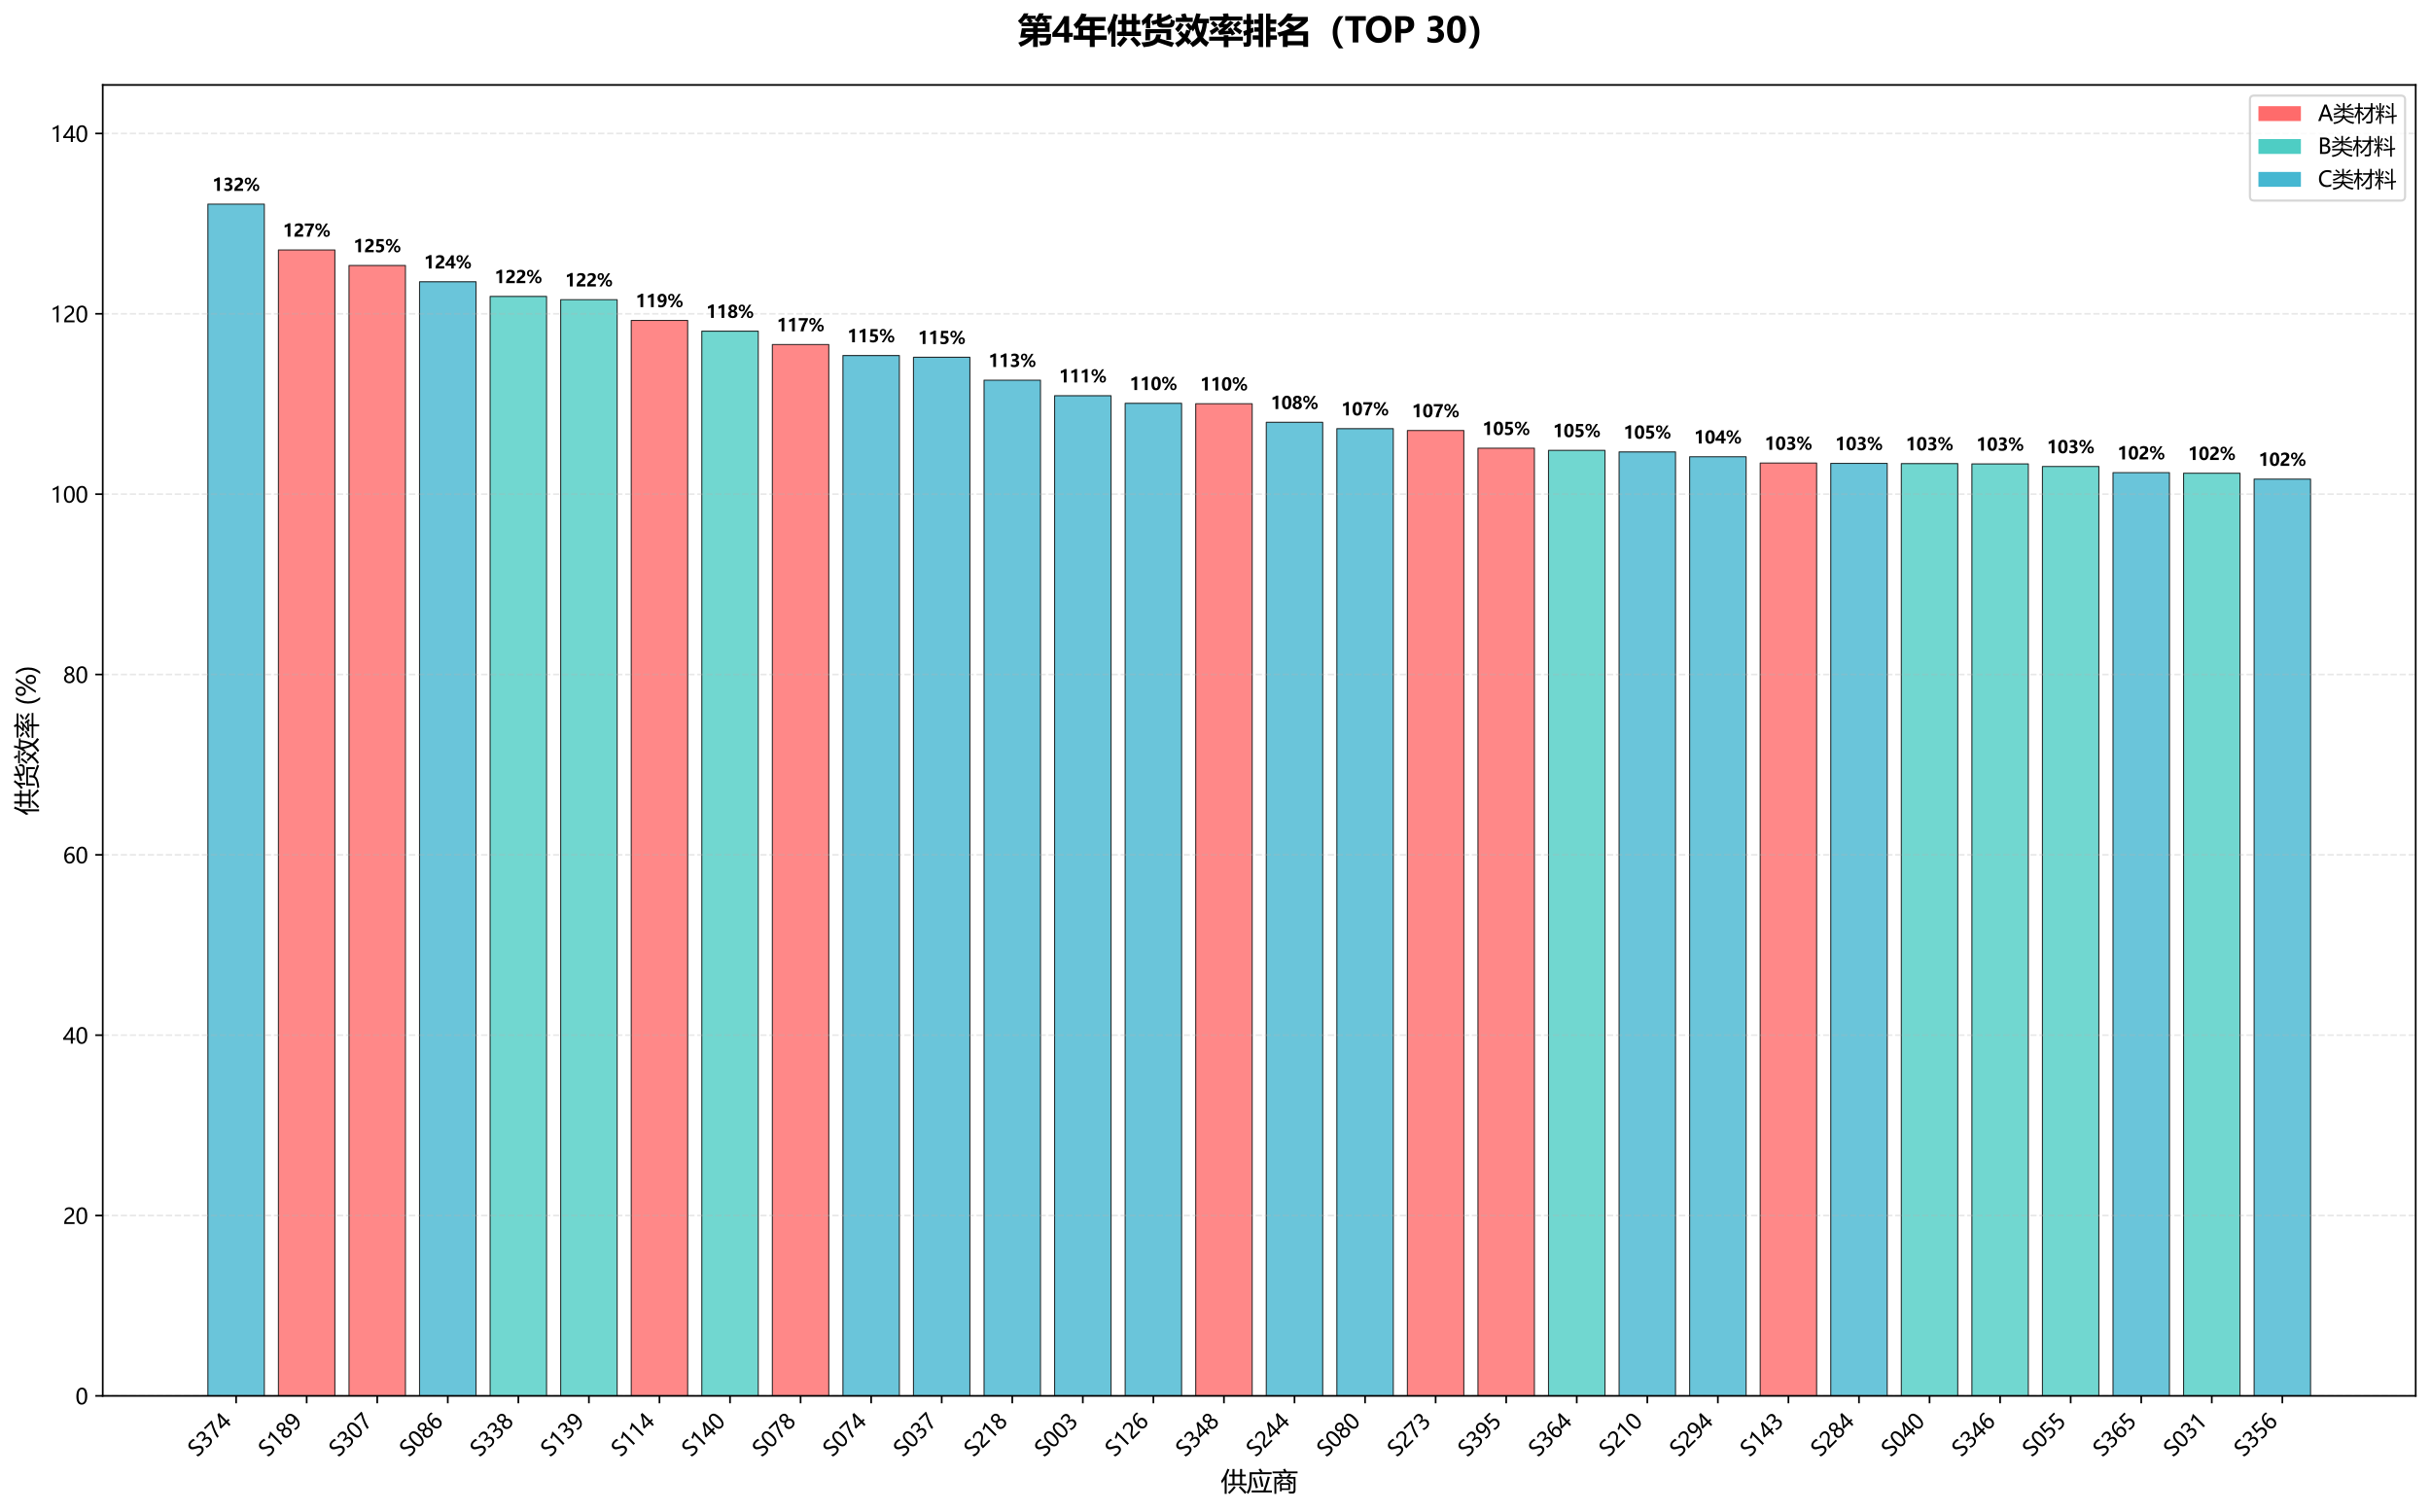 <?xml version="1.0" encoding="utf-8" standalone="no"?>
<!DOCTYPE svg PUBLIC "-//W3C//DTD SVG 1.1//EN"
  "http://www.w3.org/Graphics/SVG/1.1/DTD/svg11.dtd">
<svg xmlns:xlink="http://www.w3.org/1999/xlink" width="1144.368pt" height="711.833pt" viewBox="0 0 1144.368 711.833" xmlns="http://www.w3.org/2000/svg" version="1.1">
 <defs>
  <style type="text/css">*{stroke-linejoin: round; stroke-linecap: butt}</style>
 </defs>
 <g id="figure_1">
  <g id="patch_1">
   <path d="M 0 711.833 
L 1144.368 711.833 
L 1144.368 0 
L 0 0 
z
" style="fill: #ffffff"/>
  </g>
  <g id="axes_1">
   <g id="patch_2">
    <path d="M 48.368 657.127 
L 1137.168 657.127 
L 1137.168 39.99 
L 48.368 39.99 
z
" style="fill: #ffffff"/>
   </g>
   <g id="patch_3">
    <path d="M 97.859 657.127 
L 124.431 657.127 
L 124.431 96.093 
L 97.859 96.093 
z
" clip-path="url(#pddf3e91a52)" style="fill: #45b7d1; opacity: 0.8; stroke: #000000; stroke-width: 0.5; stroke-linejoin: miter"/>
   </g>
   <g id="patch_4">
    <path d="M 131.074 657.127 
L 157.646 657.127 
L 157.646 117.662 
L 131.074 117.662 
z
" clip-path="url(#pddf3e91a52)" style="fill: #ff6b6b; opacity: 0.8; stroke: #000000; stroke-width: 0.5; stroke-linejoin: miter"/>
   </g>
   <g id="patch_5">
    <path d="M 164.289 657.127 
L 190.862 657.127 
L 190.862 124.983 
L 164.289 124.983 
z
" clip-path="url(#pddf3e91a52)" style="fill: #ff6b6b; opacity: 0.8; stroke: #000000; stroke-width: 0.5; stroke-linejoin: miter"/>
   </g>
   <g id="patch_6">
    <path d="M 197.505 657.127 
L 224.077 657.127 
L 224.077 132.634 
L 197.505 132.634 
z
" clip-path="url(#pddf3e91a52)" style="fill: #45b7d1; opacity: 0.8; stroke: #000000; stroke-width: 0.5; stroke-linejoin: miter"/>
   </g>
   <g id="patch_7">
    <path d="M 230.72 657.127 
L 257.293 657.127 
L 257.293 139.54 
L 230.72 139.54 
z
" clip-path="url(#pddf3e91a52)" style="fill: #4ecdc4; opacity: 0.8; stroke: #000000; stroke-width: 0.5; stroke-linejoin: miter"/>
   </g>
   <g id="patch_8">
    <path d="M 263.936 657.127 
L 290.508 657.127 
L 290.508 141.079 
L 263.936 141.079 
z
" clip-path="url(#pddf3e91a52)" style="fill: #4ecdc4; opacity: 0.8; stroke: #000000; stroke-width: 0.5; stroke-linejoin: miter"/>
   </g>
   <g id="patch_9">
    <path d="M 297.151 657.127 
L 323.723 657.127 
L 323.723 150.834 
L 297.151 150.834 
z
" clip-path="url(#pddf3e91a52)" style="fill: #ff6b6b; opacity: 0.8; stroke: #000000; stroke-width: 0.5; stroke-linejoin: miter"/>
   </g>
   <g id="patch_10">
    <path d="M 330.366 657.127 
L 356.939 657.127 
L 356.939 155.89 
L 330.366 155.89 
z
" clip-path="url(#pddf3e91a52)" style="fill: #4ecdc4; opacity: 0.8; stroke: #000000; stroke-width: 0.5; stroke-linejoin: miter"/>
   </g>
   <g id="patch_11">
    <path d="M 363.582 657.127 
L 390.154 657.127 
L 390.154 162.194 
L 363.582 162.194 
z
" clip-path="url(#pddf3e91a52)" style="fill: #ff6b6b; opacity: 0.8; stroke: #000000; stroke-width: 0.5; stroke-linejoin: miter"/>
   </g>
   <g id="patch_12">
    <path d="M 396.797 657.127 
L 423.369 657.127 
L 423.369 167.363 
L 396.797 167.363 
z
" clip-path="url(#pddf3e91a52)" style="fill: #45b7d1; opacity: 0.8; stroke: #000000; stroke-width: 0.5; stroke-linejoin: miter"/>
   </g>
   <g id="patch_13">
    <path d="M 430.012 657.127 
L 456.585 657.127 
L 456.585 168.194 
L 430.012 168.194 
z
" clip-path="url(#pddf3e91a52)" style="fill: #45b7d1; opacity: 0.8; stroke: #000000; stroke-width: 0.5; stroke-linejoin: miter"/>
   </g>
   <g id="patch_14">
    <path d="M 463.228 657.127 
L 489.8 657.127 
L 489.8 178.975 
L 463.228 178.975 
z
" clip-path="url(#pddf3e91a52)" style="fill: #45b7d1; opacity: 0.8; stroke: #000000; stroke-width: 0.5; stroke-linejoin: miter"/>
   </g>
   <g id="patch_15">
    <path d="M 496.443 657.127 
L 523.016 657.127 
L 523.016 186.283 
L 496.443 186.283 
z
" clip-path="url(#pddf3e91a52)" style="fill: #45b7d1; opacity: 0.8; stroke: #000000; stroke-width: 0.5; stroke-linejoin: miter"/>
   </g>
   <g id="patch_16">
    <path d="M 529.659 657.127 
L 556.231 657.127 
L 556.231 189.861 
L 529.659 189.861 
z
" clip-path="url(#pddf3e91a52)" style="fill: #45b7d1; opacity: 0.8; stroke: #000000; stroke-width: 0.5; stroke-linejoin: miter"/>
   </g>
   <g id="patch_17">
    <path d="M 562.874 657.127 
L 589.446 657.127 
L 589.446 190.058 
L 562.874 190.058 
z
" clip-path="url(#pddf3e91a52)" style="fill: #ff6b6b; opacity: 0.8; stroke: #000000; stroke-width: 0.5; stroke-linejoin: miter"/>
   </g>
   <g id="patch_18">
    <path d="M 596.089 657.127 
L 622.662 657.127 
L 622.662 198.804 
L 596.089 198.804 
z
" clip-path="url(#pddf3e91a52)" style="fill: #45b7d1; opacity: 0.8; stroke: #000000; stroke-width: 0.5; stroke-linejoin: miter"/>
   </g>
   <g id="patch_19">
    <path d="M 629.305 657.127 
L 655.877 657.127 
L 655.877 201.791 
L 629.305 201.791 
z
" clip-path="url(#pddf3e91a52)" style="fill: #45b7d1; opacity: 0.8; stroke: #000000; stroke-width: 0.5; stroke-linejoin: miter"/>
   </g>
   <g id="patch_20">
    <path d="M 662.52 657.127 
L 689.092 657.127 
L 689.092 202.668 
L 662.52 202.668 
z
" clip-path="url(#pddf3e91a52)" style="fill: #ff6b6b; opacity: 0.8; stroke: #000000; stroke-width: 0.5; stroke-linejoin: miter"/>
   </g>
   <g id="patch_21">
    <path d="M 695.735 657.127 
L 722.308 657.127 
L 722.308 210.997 
L 695.735 210.997 
z
" clip-path="url(#pddf3e91a52)" style="fill: #ff6b6b; opacity: 0.8; stroke: #000000; stroke-width: 0.5; stroke-linejoin: miter"/>
   </g>
   <g id="patch_22">
    <path d="M 728.951 657.127 
L 755.523 657.127 
L 755.523 212.013 
L 728.951 212.013 
z
" clip-path="url(#pddf3e91a52)" style="fill: #4ecdc4; opacity: 0.8; stroke: #000000; stroke-width: 0.5; stroke-linejoin: miter"/>
   </g>
   <g id="patch_23">
    <path d="M 762.166 657.127 
L 788.739 657.127 
L 788.739 212.743 
L 762.166 212.743 
z
" clip-path="url(#pddf3e91a52)" style="fill: #45b7d1; opacity: 0.8; stroke: #000000; stroke-width: 0.5; stroke-linejoin: miter"/>
   </g>
   <g id="patch_24">
    <path d="M 795.382 657.127 
L 821.954 657.127 
L 821.954 215.026 
L 795.382 215.026 
z
" clip-path="url(#pddf3e91a52)" style="fill: #45b7d1; opacity: 0.8; stroke: #000000; stroke-width: 0.5; stroke-linejoin: miter"/>
   </g>
   <g id="patch_25">
    <path d="M 828.597 657.127 
L 855.169 657.127 
L 855.169 217.979 
L 828.597 217.979 
z
" clip-path="url(#pddf3e91a52)" style="fill: #ff6b6b; opacity: 0.8; stroke: #000000; stroke-width: 0.5; stroke-linejoin: miter"/>
   </g>
   <g id="patch_26">
    <path d="M 861.812 657.127 
L 888.385 657.127 
L 888.385 218.135 
L 861.812 218.135 
z
" clip-path="url(#pddf3e91a52)" style="fill: #45b7d1; opacity: 0.8; stroke: #000000; stroke-width: 0.5; stroke-linejoin: miter"/>
   </g>
   <g id="patch_27">
    <path d="M 895.028 657.127 
L 921.6 657.127 
L 921.6 218.241 
L 895.028 218.241 
z
" clip-path="url(#pddf3e91a52)" style="fill: #4ecdc4; opacity: 0.8; stroke: #000000; stroke-width: 0.5; stroke-linejoin: miter"/>
   </g>
   <g id="patch_28">
    <path d="M 928.243 657.127 
L 954.815 657.127 
L 954.815 218.386 
L 928.243 218.386 
z
" clip-path="url(#pddf3e91a52)" style="fill: #4ecdc4; opacity: 0.8; stroke: #000000; stroke-width: 0.5; stroke-linejoin: miter"/>
   </g>
   <g id="patch_29">
    <path d="M 961.458 657.127 
L 988.031 657.127 
L 988.031 219.591 
L 961.458 219.591 
z
" clip-path="url(#pddf3e91a52)" style="fill: #4ecdc4; opacity: 0.8; stroke: #000000; stroke-width: 0.5; stroke-linejoin: miter"/>
   </g>
   <g id="patch_30">
    <path d="M 994.674 657.127 
L 1021.246 657.127 
L 1021.246 222.504 
L 994.674 222.504 
z
" clip-path="url(#pddf3e91a52)" style="fill: #45b7d1; opacity: 0.8; stroke: #000000; stroke-width: 0.5; stroke-linejoin: miter"/>
   </g>
   <g id="patch_31">
    <path d="M 1027.889 657.127 
L 1054.462 657.127 
L 1054.462 222.775 
L 1027.889 222.775 
z
" clip-path="url(#pddf3e91a52)" style="fill: #4ecdc4; opacity: 0.8; stroke: #000000; stroke-width: 0.5; stroke-linejoin: miter"/>
   </g>
   <g id="patch_32">
    <path d="M 1061.105 657.127 
L 1087.677 657.127 
L 1087.677 225.544 
L 1061.105 225.544 
z
" clip-path="url(#pddf3e91a52)" style="fill: #45b7d1; opacity: 0.8; stroke: #000000; stroke-width: 0.5; stroke-linejoin: miter"/>
   </g>
   <g id="matplotlib.axis_1">
    <g id="xtick_1">
     <g id="line2d_1">
      <defs>
       <path id="md21cb27f14" d="M 0 0 
L 0 3.5 
" style="stroke: #000000; stroke-width: 0.8"/>
      </defs>
      <g>
       <use xlink:href="#md21cb27f14" x="111.145" y="657.127" style="stroke: #000000; stroke-width: 0.8"/>
      </g>
     </g>
     <g id="text_1">
      <!-- S374 -->
      <g transform="translate(92.866 686.3) rotate(-45) scale(0.1 -0.1)">
       <defs>
        <path id="MicrosoftYaHei-53" d="M 400 909 
Q 622 716 994 591 
Q 1366 466 1700 466 
Q 2719 466 2719 1191 
Q 2719 1394 2609 1556 
Q 2500 1719 2309 1844 
Q 2119 1969 1594 2228 
Q 866 2591 634 2902 
Q 403 3213 403 3613 
Q 403 4216 887 4569 
Q 1372 4922 2109 4922 
Q 2831 4922 3169 4747 
L 3169 4066 
Q 2731 4369 2063 4369 
Q 1619 4369 1339 4183 
Q 1059 3997 1059 3666 
Q 1059 3372 1253 3187 
Q 1447 3003 2094 2684 
Q 2806 2344 3090 2003 
Q 3375 1663 3375 1238 
Q 3375 600 2912 259 
Q 2450 -81 1628 -81 
Q 1341 -81 958 -1 
Q 575 78 400 197 
L 400 909 
z
" transform="scale(0.016)"/>
        <path id="MicrosoftYaHei-33" d="M 447 809 
Q 944 425 1569 425 
Q 2069 425 2361 670 
Q 2653 916 2653 1328 
Q 2653 2247 1338 2247 
L 934 2247 
L 934 2753 
L 1319 2753 
Q 2484 2753 2484 3616 
Q 2484 4413 1594 4413 
Q 1084 4413 634 4069 
L 634 4647 
Q 1109 4922 1744 4922 
Q 2363 4922 2738 4598 
Q 3113 4275 3113 3759 
Q 3113 2809 2144 2538 
L 2144 2525 
Q 2669 2469 2973 2155 
Q 3278 1841 3278 1372 
Q 3278 719 2808 319 
Q 2338 -81 1556 -81 
Q 869 -81 447 175 
L 447 809 
z
" transform="scale(0.016)"/>
        <path id="MicrosoftYaHei-37" d="M 3422 4463 
Q 2659 3131 2223 1998 
Q 1788 866 1684 0 
L 1047 0 
Q 1163 853 1594 1947 
Q 2025 3041 2747 4300 
L 347 4300 
L 347 4841 
L 3422 4841 
L 3422 4463 
z
" transform="scale(0.016)"/>
        <path id="MicrosoftYaHei-34" d="M 2906 4841 
L 2906 1644 
L 3631 1644 
L 3631 1138 
L 2906 1138 
L 2906 0 
L 2313 0 
L 2313 1138 
L 53 1138 
L 53 1616 
Q 656 2294 1265 3178 
Q 1875 4063 2272 4841 
L 2906 4841 
z
M 741 1644 
L 2313 1644 
L 2313 3950 
Q 1988 3366 1616 2817 
Q 1244 2269 741 1644 
z
" transform="scale(0.016)"/>
       </defs>
       <use xlink:href="#MicrosoftYaHei-53"/>
       <use xlink:href="#MicrosoftYaHei-33" transform="translate(57.715 0)"/>
       <use xlink:href="#MicrosoftYaHei-37" transform="translate(116.357 0)"/>
       <use xlink:href="#MicrosoftYaHei-34" transform="translate(175 0)"/>
      </g>
     </g>
    </g>
    <g id="xtick_2">
     <g id="line2d_2">
      <g>
       <use xlink:href="#md21cb27f14" x="144.36" y="657.127" style="stroke: #000000; stroke-width: 0.8"/>
      </g>
     </g>
     <g id="text_2">
      <!-- S189 -->
      <g transform="translate(126.082 686.3) rotate(-45) scale(0.1 -0.1)">
       <defs>
        <path id="MicrosoftYaHei-31" d="M 1781 0 
L 1781 4141 
Q 1638 3997 1295 3819 
Q 953 3641 663 3569 
L 663 4169 
Q 1047 4275 1484 4508 
Q 1922 4741 2156 4947 
L 2388 4947 
L 2388 0 
L 1781 0 
z
" transform="scale(0.016)"/>
        <path id="MicrosoftYaHei-38" d="M 306 1350 
Q 306 1769 556 2122 
Q 806 2475 1200 2625 
Q 884 2803 700 3081 
Q 516 3359 516 3684 
Q 516 4028 692 4312 
Q 869 4597 1183 4759 
Q 1497 4922 1875 4922 
Q 2256 4922 2572 4761 
Q 2888 4600 3063 4315 
Q 3238 4031 3238 3684 
Q 3238 3366 3058 3086 
Q 2878 2806 2559 2625 
Q 2953 2472 3200 2119 
Q 3447 1766 3447 1350 
Q 3447 938 3250 611 
Q 3053 284 2690 103 
Q 2328 -78 1875 -78 
Q 1425 -78 1065 103 
Q 706 284 506 612 
Q 306 941 306 1350 
z
M 906 1378 
Q 906 947 1172 687 
Q 1438 428 1878 428 
Q 2309 428 2582 692 
Q 2856 956 2856 1378 
Q 2856 1778 2579 2051 
Q 2303 2325 1878 2325 
Q 1456 2325 1181 2058 
Q 906 1791 906 1378 
z
M 1081 3634 
Q 1081 3309 1312 3076 
Q 1544 2844 1878 2844 
Q 2206 2844 2445 3078 
Q 2684 3313 2684 3634 
Q 2684 3963 2454 4191 
Q 2225 4419 1878 4419 
Q 1534 4419 1307 4195 
Q 1081 3972 1081 3634 
z
" transform="scale(0.016)"/>
        <path id="MicrosoftYaHei-39" d="M 578 656 
Q 978 425 1441 425 
Q 2091 425 2448 937 
Q 2806 1450 2806 2394 
Q 2800 2388 2794 2394 
Q 2475 1788 1722 1788 
Q 1113 1788 713 2206 
Q 313 2625 313 3294 
Q 313 4006 750 4464 
Q 1188 4922 1884 4922 
Q 2606 4922 3012 4355 
Q 3419 3788 3419 2703 
Q 3419 1363 2894 641 
Q 2369 -81 1441 -81 
Q 931 -81 578 84 
L 578 656 
z
M 931 3372 
Q 931 2884 1181 2598 
Q 1431 2313 1872 2313 
Q 2253 2313 2512 2573 
Q 2772 2834 2772 3206 
Q 2772 3728 2514 4070 
Q 2256 4413 1834 4413 
Q 1444 4413 1187 4116 
Q 931 3819 931 3372 
z
" transform="scale(0.016)"/>
       </defs>
       <use xlink:href="#MicrosoftYaHei-53"/>
       <use xlink:href="#MicrosoftYaHei-31" transform="translate(57.715 0)"/>
       <use xlink:href="#MicrosoftYaHei-38" transform="translate(116.357 0)"/>
       <use xlink:href="#MicrosoftYaHei-39" transform="translate(175 0)"/>
      </g>
     </g>
    </g>
    <g id="xtick_3">
     <g id="line2d_3">
      <g>
       <use xlink:href="#md21cb27f14" x="177.576" y="657.127" style="stroke: #000000; stroke-width: 0.8"/>
      </g>
     </g>
     <g id="text_3">
      <!-- S307 -->
      <g transform="translate(159.297 686.3) rotate(-45) scale(0.1 -0.1)">
       <defs>
        <path id="MicrosoftYaHei-30" d="M 284 2325 
Q 284 3606 709 4264 
Q 1134 4922 1941 4922 
Q 3478 4922 3478 2441 
Q 3478 1216 3045 567 
Q 2613 -81 1831 -81 
Q 1094 -81 689 534 
Q 284 1150 284 2325 
z
M 909 2353 
Q 909 425 1888 425 
Q 2850 425 2850 2384 
Q 2850 4413 1906 4413 
Q 909 4413 909 2353 
z
" transform="scale(0.016)"/>
       </defs>
       <use xlink:href="#MicrosoftYaHei-53"/>
       <use xlink:href="#MicrosoftYaHei-33" transform="translate(57.715 0)"/>
       <use xlink:href="#MicrosoftYaHei-30" transform="translate(116.357 0)"/>
       <use xlink:href="#MicrosoftYaHei-37" transform="translate(175 0)"/>
      </g>
     </g>
    </g>
    <g id="xtick_4">
     <g id="line2d_4">
      <g>
       <use xlink:href="#md21cb27f14" x="210.791" y="657.127" style="stroke: #000000; stroke-width: 0.8"/>
      </g>
     </g>
     <g id="text_4">
      <!-- S086 -->
      <g transform="translate(192.512 686.3) rotate(-45) scale(0.1 -0.1)">
       <defs>
        <path id="MicrosoftYaHei-36" d="M 3181 4219 
Q 2803 4413 2391 4413 
Q 1763 4413 1381 3866 
Q 1000 3319 994 2372 
L 1009 2372 
Q 1353 3038 2106 3038 
Q 2734 3038 3109 2628 
Q 3484 2219 3484 1541 
Q 3484 831 3051 375 
Q 2619 -81 1947 -81 
Q 1209 -81 789 495 
Q 369 1072 369 2131 
Q 369 3413 920 4167 
Q 1472 4922 2372 4922 
Q 2888 4922 3181 4781 
L 3181 4219 
z
M 1031 1584 
Q 1031 1106 1286 765 
Q 1541 425 1963 425 
Q 2363 425 2613 719 
Q 2863 1013 2863 1475 
Q 2863 1975 2627 2253 
Q 2391 2531 1956 2531 
Q 1544 2531 1287 2250 
Q 1031 1969 1031 1584 
z
" transform="scale(0.016)"/>
       </defs>
       <use xlink:href="#MicrosoftYaHei-53"/>
       <use xlink:href="#MicrosoftYaHei-30" transform="translate(57.715 0)"/>
       <use xlink:href="#MicrosoftYaHei-38" transform="translate(116.357 0)"/>
       <use xlink:href="#MicrosoftYaHei-36" transform="translate(175 0)"/>
      </g>
     </g>
    </g>
    <g id="xtick_5">
     <g id="line2d_5">
      <g>
       <use xlink:href="#md21cb27f14" x="244.006" y="657.127" style="stroke: #000000; stroke-width: 0.8"/>
      </g>
     </g>
     <g id="text_5">
      <!-- S338 -->
      <g transform="translate(225.728 686.3) rotate(-45) scale(0.1 -0.1)">
       <use xlink:href="#MicrosoftYaHei-53"/>
       <use xlink:href="#MicrosoftYaHei-33" transform="translate(57.715 0)"/>
       <use xlink:href="#MicrosoftYaHei-33" transform="translate(116.357 0)"/>
       <use xlink:href="#MicrosoftYaHei-38" transform="translate(175 0)"/>
      </g>
     </g>
    </g>
    <g id="xtick_6">
     <g id="line2d_6">
      <g>
       <use xlink:href="#md21cb27f14" x="277.222" y="657.127" style="stroke: #000000; stroke-width: 0.8"/>
      </g>
     </g>
     <g id="text_6">
      <!-- S139 -->
      <g transform="translate(258.943 686.3) rotate(-45) scale(0.1 -0.1)">
       <use xlink:href="#MicrosoftYaHei-53"/>
       <use xlink:href="#MicrosoftYaHei-31" transform="translate(57.715 0)"/>
       <use xlink:href="#MicrosoftYaHei-33" transform="translate(116.357 0)"/>
       <use xlink:href="#MicrosoftYaHei-39" transform="translate(175 0)"/>
      </g>
     </g>
    </g>
    <g id="xtick_7">
     <g id="line2d_7">
      <g>
       <use xlink:href="#md21cb27f14" x="310.437" y="657.127" style="stroke: #000000; stroke-width: 0.8"/>
      </g>
     </g>
     <g id="text_7">
      <!-- S114 -->
      <g transform="translate(292.158 686.3) rotate(-45) scale(0.1 -0.1)">
       <use xlink:href="#MicrosoftYaHei-53"/>
       <use xlink:href="#MicrosoftYaHei-31" transform="translate(57.715 0)"/>
       <use xlink:href="#MicrosoftYaHei-31" transform="translate(116.357 0)"/>
       <use xlink:href="#MicrosoftYaHei-34" transform="translate(175 0)"/>
      </g>
     </g>
    </g>
    <g id="xtick_8">
     <g id="line2d_8">
      <g>
       <use xlink:href="#md21cb27f14" x="343.652" y="657.127" style="stroke: #000000; stroke-width: 0.8"/>
      </g>
     </g>
     <g id="text_8">
      <!-- S140 -->
      <g transform="translate(325.374 686.3) rotate(-45) scale(0.1 -0.1)">
       <use xlink:href="#MicrosoftYaHei-53"/>
       <use xlink:href="#MicrosoftYaHei-31" transform="translate(57.715 0)"/>
       <use xlink:href="#MicrosoftYaHei-34" transform="translate(116.357 0)"/>
       <use xlink:href="#MicrosoftYaHei-30" transform="translate(175 0)"/>
      </g>
     </g>
    </g>
    <g id="xtick_9">
     <g id="line2d_9">
      <g>
       <use xlink:href="#md21cb27f14" x="376.868" y="657.127" style="stroke: #000000; stroke-width: 0.8"/>
      </g>
     </g>
     <g id="text_9">
      <!-- S078 -->
      <g transform="translate(358.589 686.3) rotate(-45) scale(0.1 -0.1)">
       <use xlink:href="#MicrosoftYaHei-53"/>
       <use xlink:href="#MicrosoftYaHei-30" transform="translate(57.715 0)"/>
       <use xlink:href="#MicrosoftYaHei-37" transform="translate(116.357 0)"/>
       <use xlink:href="#MicrosoftYaHei-38" transform="translate(175 0)"/>
      </g>
     </g>
    </g>
    <g id="xtick_10">
     <g id="line2d_10">
      <g>
       <use xlink:href="#md21cb27f14" x="410.083" y="657.127" style="stroke: #000000; stroke-width: 0.8"/>
      </g>
     </g>
     <g id="text_10">
      <!-- S074 -->
      <g transform="translate(391.805 686.3) rotate(-45) scale(0.1 -0.1)">
       <use xlink:href="#MicrosoftYaHei-53"/>
       <use xlink:href="#MicrosoftYaHei-30" transform="translate(57.715 0)"/>
       <use xlink:href="#MicrosoftYaHei-37" transform="translate(116.357 0)"/>
       <use xlink:href="#MicrosoftYaHei-34" transform="translate(175 0)"/>
      </g>
     </g>
    </g>
    <g id="xtick_11">
     <g id="line2d_11">
      <g>
       <use xlink:href="#md21cb27f14" x="443.299" y="657.127" style="stroke: #000000; stroke-width: 0.8"/>
      </g>
     </g>
     <g id="text_11">
      <!-- S037 -->
      <g transform="translate(425.02 686.3) rotate(-45) scale(0.1 -0.1)">
       <use xlink:href="#MicrosoftYaHei-53"/>
       <use xlink:href="#MicrosoftYaHei-30" transform="translate(57.715 0)"/>
       <use xlink:href="#MicrosoftYaHei-33" transform="translate(116.357 0)"/>
       <use xlink:href="#MicrosoftYaHei-37" transform="translate(175 0)"/>
      </g>
     </g>
    </g>
    <g id="xtick_12">
     <g id="line2d_12">
      <g>
       <use xlink:href="#md21cb27f14" x="476.514" y="657.127" style="stroke: #000000; stroke-width: 0.8"/>
      </g>
     </g>
     <g id="text_12">
      <!-- S218 -->
      <g transform="translate(458.235 686.3) rotate(-45) scale(0.1 -0.1)">
       <defs>
        <path id="MicrosoftYaHei-32" d="M 2666 3572 
Q 2666 3963 2419 4186 
Q 2172 4409 1747 4409 
Q 1447 4409 1140 4256 
Q 834 4103 569 3819 
L 569 4413 
Q 806 4659 1107 4790 
Q 1409 4922 1816 4922 
Q 2472 4922 2872 4570 
Q 3272 4219 3272 3619 
Q 3272 3084 3026 2693 
Q 2781 2303 2188 1894 
Q 1581 1475 1376 1294 
Q 1172 1113 1090 947 
Q 1009 781 1009 544 
L 3416 544 
L 3416 0 
L 372 0 
L 372 241 
Q 372 659 486 951 
Q 600 1244 862 1520 
Q 1125 1797 1681 2184 
Q 2250 2584 2458 2886 
Q 2666 3188 2666 3572 
z
" transform="scale(0.016)"/>
       </defs>
       <use xlink:href="#MicrosoftYaHei-53"/>
       <use xlink:href="#MicrosoftYaHei-32" transform="translate(57.715 0)"/>
       <use xlink:href="#MicrosoftYaHei-31" transform="translate(116.357 0)"/>
       <use xlink:href="#MicrosoftYaHei-38" transform="translate(175 0)"/>
      </g>
     </g>
    </g>
    <g id="xtick_13">
     <g id="line2d_13">
      <g>
       <use xlink:href="#md21cb27f14" x="509.729" y="657.127" style="stroke: #000000; stroke-width: 0.8"/>
      </g>
     </g>
     <g id="text_13">
      <!-- S003 -->
      <g transform="translate(491.451 686.3) rotate(-45) scale(0.1 -0.1)">
       <use xlink:href="#MicrosoftYaHei-53"/>
       <use xlink:href="#MicrosoftYaHei-30" transform="translate(57.715 0)"/>
       <use xlink:href="#MicrosoftYaHei-30" transform="translate(116.357 0)"/>
       <use xlink:href="#MicrosoftYaHei-33" transform="translate(175 0)"/>
      </g>
     </g>
    </g>
    <g id="xtick_14">
     <g id="line2d_14">
      <g>
       <use xlink:href="#md21cb27f14" x="542.945" y="657.127" style="stroke: #000000; stroke-width: 0.8"/>
      </g>
     </g>
     <g id="text_14">
      <!-- S126 -->
      <g transform="translate(524.666 686.3) rotate(-45) scale(0.1 -0.1)">
       <use xlink:href="#MicrosoftYaHei-53"/>
       <use xlink:href="#MicrosoftYaHei-31" transform="translate(57.715 0)"/>
       <use xlink:href="#MicrosoftYaHei-32" transform="translate(116.357 0)"/>
       <use xlink:href="#MicrosoftYaHei-36" transform="translate(175 0)"/>
      </g>
     </g>
    </g>
    <g id="xtick_15">
     <g id="line2d_15">
      <g>
       <use xlink:href="#md21cb27f14" x="576.16" y="657.127" style="stroke: #000000; stroke-width: 0.8"/>
      </g>
     </g>
     <g id="text_15">
      <!-- S348 -->
      <g transform="translate(557.881 686.3) rotate(-45) scale(0.1 -0.1)">
       <use xlink:href="#MicrosoftYaHei-53"/>
       <use xlink:href="#MicrosoftYaHei-33" transform="translate(57.715 0)"/>
       <use xlink:href="#MicrosoftYaHei-34" transform="translate(116.357 0)"/>
       <use xlink:href="#MicrosoftYaHei-38" transform="translate(175 0)"/>
      </g>
     </g>
    </g>
    <g id="xtick_16">
     <g id="line2d_16">
      <g>
       <use xlink:href="#md21cb27f14" x="609.375" y="657.127" style="stroke: #000000; stroke-width: 0.8"/>
      </g>
     </g>
     <g id="text_16">
      <!-- S244 -->
      <g transform="translate(591.097 686.3) rotate(-45) scale(0.1 -0.1)">
       <use xlink:href="#MicrosoftYaHei-53"/>
       <use xlink:href="#MicrosoftYaHei-32" transform="translate(57.715 0)"/>
       <use xlink:href="#MicrosoftYaHei-34" transform="translate(116.357 0)"/>
       <use xlink:href="#MicrosoftYaHei-34" transform="translate(175 0)"/>
      </g>
     </g>
    </g>
    <g id="xtick_17">
     <g id="line2d_17">
      <g>
       <use xlink:href="#md21cb27f14" x="642.591" y="657.127" style="stroke: #000000; stroke-width: 0.8"/>
      </g>
     </g>
     <g id="text_17">
      <!-- S080 -->
      <g transform="translate(624.312 686.3) rotate(-45) scale(0.1 -0.1)">
       <use xlink:href="#MicrosoftYaHei-53"/>
       <use xlink:href="#MicrosoftYaHei-30" transform="translate(57.715 0)"/>
       <use xlink:href="#MicrosoftYaHei-38" transform="translate(116.357 0)"/>
       <use xlink:href="#MicrosoftYaHei-30" transform="translate(175 0)"/>
      </g>
     </g>
    </g>
    <g id="xtick_18">
     <g id="line2d_18">
      <g>
       <use xlink:href="#md21cb27f14" x="675.806" y="657.127" style="stroke: #000000; stroke-width: 0.8"/>
      </g>
     </g>
     <g id="text_18">
      <!-- S273 -->
      <g transform="translate(657.528 686.3) rotate(-45) scale(0.1 -0.1)">
       <use xlink:href="#MicrosoftYaHei-53"/>
       <use xlink:href="#MicrosoftYaHei-32" transform="translate(57.715 0)"/>
       <use xlink:href="#MicrosoftYaHei-37" transform="translate(116.357 0)"/>
       <use xlink:href="#MicrosoftYaHei-33" transform="translate(175 0)"/>
      </g>
     </g>
    </g>
    <g id="xtick_19">
     <g id="line2d_19">
      <g>
       <use xlink:href="#md21cb27f14" x="709.022" y="657.127" style="stroke: #000000; stroke-width: 0.8"/>
      </g>
     </g>
     <g id="text_19">
      <!-- S395 -->
      <g transform="translate(690.743 686.3) rotate(-45) scale(0.1 -0.1)">
       <defs>
        <path id="MicrosoftYaHei-35" d="M 3294 1494 
Q 3294 784 2823 350 
Q 2353 -84 1559 -84 
Q 878 -84 544 119 
L 544 744 
Q 1034 425 1544 425 
Q 2050 425 2361 704 
Q 2672 984 2672 1447 
Q 2672 1909 2348 2167 
Q 2025 2425 1434 2425 
Q 978 2425 613 2384 
L 791 4841 
L 3053 4841 
L 3053 4303 
L 1306 4303 
L 1206 2931 
L 1647 2950 
Q 2416 2950 2855 2567 
Q 3294 2184 3294 1494 
z
" transform="scale(0.016)"/>
       </defs>
       <use xlink:href="#MicrosoftYaHei-53"/>
       <use xlink:href="#MicrosoftYaHei-33" transform="translate(57.715 0)"/>
       <use xlink:href="#MicrosoftYaHei-39" transform="translate(116.357 0)"/>
       <use xlink:href="#MicrosoftYaHei-35" transform="translate(175 0)"/>
      </g>
     </g>
    </g>
    <g id="xtick_20">
     <g id="line2d_20">
      <g>
       <use xlink:href="#md21cb27f14" x="742.237" y="657.127" style="stroke: #000000; stroke-width: 0.8"/>
      </g>
     </g>
     <g id="text_20">
      <!-- S364 -->
      <g transform="translate(723.958 686.3) rotate(-45) scale(0.1 -0.1)">
       <use xlink:href="#MicrosoftYaHei-53"/>
       <use xlink:href="#MicrosoftYaHei-33" transform="translate(57.715 0)"/>
       <use xlink:href="#MicrosoftYaHei-36" transform="translate(116.357 0)"/>
       <use xlink:href="#MicrosoftYaHei-34" transform="translate(175 0)"/>
      </g>
     </g>
    </g>
    <g id="xtick_21">
     <g id="line2d_21">
      <g>
       <use xlink:href="#md21cb27f14" x="775.452" y="657.127" style="stroke: #000000; stroke-width: 0.8"/>
      </g>
     </g>
     <g id="text_21">
      <!-- S210 -->
      <g transform="translate(757.174 686.3) rotate(-45) scale(0.1 -0.1)">
       <use xlink:href="#MicrosoftYaHei-53"/>
       <use xlink:href="#MicrosoftYaHei-32" transform="translate(57.715 0)"/>
       <use xlink:href="#MicrosoftYaHei-31" transform="translate(116.357 0)"/>
       <use xlink:href="#MicrosoftYaHei-30" transform="translate(175 0)"/>
      </g>
     </g>
    </g>
    <g id="xtick_22">
     <g id="line2d_22">
      <g>
       <use xlink:href="#md21cb27f14" x="808.668" y="657.127" style="stroke: #000000; stroke-width: 0.8"/>
      </g>
     </g>
     <g id="text_22">
      <!-- S294 -->
      <g transform="translate(790.389 686.3) rotate(-45) scale(0.1 -0.1)">
       <use xlink:href="#MicrosoftYaHei-53"/>
       <use xlink:href="#MicrosoftYaHei-32" transform="translate(57.715 0)"/>
       <use xlink:href="#MicrosoftYaHei-39" transform="translate(116.357 0)"/>
       <use xlink:href="#MicrosoftYaHei-34" transform="translate(175 0)"/>
      </g>
     </g>
    </g>
    <g id="xtick_23">
     <g id="line2d_23">
      <g>
       <use xlink:href="#md21cb27f14" x="841.883" y="657.127" style="stroke: #000000; stroke-width: 0.8"/>
      </g>
     </g>
     <g id="text_23">
      <!-- S143 -->
      <g transform="translate(823.604 686.3) rotate(-45) scale(0.1 -0.1)">
       <use xlink:href="#MicrosoftYaHei-53"/>
       <use xlink:href="#MicrosoftYaHei-31" transform="translate(57.715 0)"/>
       <use xlink:href="#MicrosoftYaHei-34" transform="translate(116.357 0)"/>
       <use xlink:href="#MicrosoftYaHei-33" transform="translate(175 0)"/>
      </g>
     </g>
    </g>
    <g id="xtick_24">
     <g id="line2d_24">
      <g>
       <use xlink:href="#md21cb27f14" x="875.099" y="657.127" style="stroke: #000000; stroke-width: 0.8"/>
      </g>
     </g>
     <g id="text_24">
      <!-- S284 -->
      <g transform="translate(856.82 686.3) rotate(-45) scale(0.1 -0.1)">
       <use xlink:href="#MicrosoftYaHei-53"/>
       <use xlink:href="#MicrosoftYaHei-32" transform="translate(57.715 0)"/>
       <use xlink:href="#MicrosoftYaHei-38" transform="translate(116.357 0)"/>
       <use xlink:href="#MicrosoftYaHei-34" transform="translate(175 0)"/>
      </g>
     </g>
    </g>
    <g id="xtick_25">
     <g id="line2d_25">
      <g>
       <use xlink:href="#md21cb27f14" x="908.314" y="657.127" style="stroke: #000000; stroke-width: 0.8"/>
      </g>
     </g>
     <g id="text_25">
      <!-- S040 -->
      <g transform="translate(890.035 686.3) rotate(-45) scale(0.1 -0.1)">
       <use xlink:href="#MicrosoftYaHei-53"/>
       <use xlink:href="#MicrosoftYaHei-30" transform="translate(57.715 0)"/>
       <use xlink:href="#MicrosoftYaHei-34" transform="translate(116.357 0)"/>
       <use xlink:href="#MicrosoftYaHei-30" transform="translate(175 0)"/>
      </g>
     </g>
    </g>
    <g id="xtick_26">
     <g id="line2d_26">
      <g>
       <use xlink:href="#md21cb27f14" x="941.529" y="657.127" style="stroke: #000000; stroke-width: 0.8"/>
      </g>
     </g>
     <g id="text_26">
      <!-- S346 -->
      <g transform="translate(923.251 686.3) rotate(-45) scale(0.1 -0.1)">
       <use xlink:href="#MicrosoftYaHei-53"/>
       <use xlink:href="#MicrosoftYaHei-33" transform="translate(57.715 0)"/>
       <use xlink:href="#MicrosoftYaHei-34" transform="translate(116.357 0)"/>
       <use xlink:href="#MicrosoftYaHei-36" transform="translate(175 0)"/>
      </g>
     </g>
    </g>
    <g id="xtick_27">
     <g id="line2d_27">
      <g>
       <use xlink:href="#md21cb27f14" x="974.745" y="657.127" style="stroke: #000000; stroke-width: 0.8"/>
      </g>
     </g>
     <g id="text_27">
      <!-- S055 -->
      <g transform="translate(956.466 686.3) rotate(-45) scale(0.1 -0.1)">
       <use xlink:href="#MicrosoftYaHei-53"/>
       <use xlink:href="#MicrosoftYaHei-30" transform="translate(57.715 0)"/>
       <use xlink:href="#MicrosoftYaHei-35" transform="translate(116.357 0)"/>
       <use xlink:href="#MicrosoftYaHei-35" transform="translate(175 0)"/>
      </g>
     </g>
    </g>
    <g id="xtick_28">
     <g id="line2d_28">
      <g>
       <use xlink:href="#md21cb27f14" x="1007.96" y="657.127" style="stroke: #000000; stroke-width: 0.8"/>
      </g>
     </g>
     <g id="text_28">
      <!-- S365 -->
      <g transform="translate(989.681 686.3) rotate(-45) scale(0.1 -0.1)">
       <use xlink:href="#MicrosoftYaHei-53"/>
       <use xlink:href="#MicrosoftYaHei-33" transform="translate(57.715 0)"/>
       <use xlink:href="#MicrosoftYaHei-36" transform="translate(116.357 0)"/>
       <use xlink:href="#MicrosoftYaHei-35" transform="translate(175 0)"/>
      </g>
     </g>
    </g>
    <g id="xtick_29">
     <g id="line2d_29">
      <g>
       <use xlink:href="#md21cb27f14" x="1041.175" y="657.127" style="stroke: #000000; stroke-width: 0.8"/>
      </g>
     </g>
     <g id="text_29">
      <!-- S031 -->
      <g transform="translate(1022.897 686.3) rotate(-45) scale(0.1 -0.1)">
       <use xlink:href="#MicrosoftYaHei-53"/>
       <use xlink:href="#MicrosoftYaHei-30" transform="translate(57.715 0)"/>
       <use xlink:href="#MicrosoftYaHei-33" transform="translate(116.357 0)"/>
       <use xlink:href="#MicrosoftYaHei-31" transform="translate(175 0)"/>
      </g>
     </g>
    </g>
    <g id="xtick_30">
     <g id="line2d_30">
      <g>
       <use xlink:href="#md21cb27f14" x="1074.391" y="657.127" style="stroke: #000000; stroke-width: 0.8"/>
      </g>
     </g>
     <g id="text_30">
      <!-- S356 -->
      <g transform="translate(1056.112 686.3) rotate(-45) scale(0.1 -0.1)">
       <use xlink:href="#MicrosoftYaHei-53"/>
       <use xlink:href="#MicrosoftYaHei-33" transform="translate(57.715 0)"/>
       <use xlink:href="#MicrosoftYaHei-35" transform="translate(116.357 0)"/>
       <use xlink:href="#MicrosoftYaHei-36" transform="translate(175 0)"/>
      </g>
     </g>
    </g>
    <g id="text_31">
     <!-- 供应商 -->
     <g transform="translate(574.768 701.65) scale(0.12 -0.12)">
      <defs>
       <path id="MicrosoftYaHei-4f9b" d="M 4669 5259 
L 5181 5259 
L 5181 3884 
L 6075 3884 
L 6075 3434 
L 5181 3434 
L 5181 1709 
L 6294 1709 
L 6294 1259 
L 1750 1259 
L 1750 1709 
L 2806 1709 
L 2806 3434 
L 2000 3434 
L 2000 3884 
L 2806 3884 
L 2806 5253 
L 3319 5253 
L 3319 3884 
L 4669 3884 
L 4669 5259 
z
M 25 2309 
Q 1006 3628 1569 5316 
L 2069 5134 
Q 1747 4300 1400 3603 
L 1400 -841 
L 900 -841 
L 900 2694 
Q 578 2169 238 1747 
Q 150 2003 25 2309 
z
M 3319 1709 
L 4669 1709 
L 4669 3434 
L 3319 3434 
L 3319 1709 
z
M 4369 766 
L 4738 1078 
Q 5725 166 6281 -447 
L 5869 -828 
Q 5231 -72 4369 766 
z
M 3625 753 
Q 2888 -147 2088 -853 
Q 1919 -659 1706 -491 
Q 2500 109 3194 1053 
L 3625 753 
z
" transform="scale(0.016)"/>
       <path id="MicrosoftYaHei-5e94" d="M 2969 5134 
L 3425 5378 
Q 3694 5034 3938 4634 
L 3634 4459 
L 6169 4459 
L 6169 3984 
L 1300 3984 
L 1300 2453 
Q 1300 241 388 -853 
Q 238 -647 25 -422 
Q 775 416 775 2441 
L 775 4459 
L 3419 4459 
Q 3216 4803 2969 5134 
z
M 1263 -9 
L 4153 -9 
Q 4641 1238 5188 3403 
L 5731 3253 
Q 5147 1191 4694 -9 
L 6238 -9 
L 6238 -484 
L 1263 -484 
L 1263 -9 
z
M 1600 3059 
L 2075 3222 
Q 2463 2084 2825 672 
L 2294 509 
Q 2006 1747 1600 3059 
z
M 3106 3372 
L 3588 3509 
Q 3913 2384 4163 991 
L 3613 847 
Q 3431 2084 3106 3372 
z
" transform="scale(0.016)"/>
       <path id="MicrosoftYaHei-5546" d="M 600 3309 
L 2119 3309 
Q 1903 3625 1650 3934 
L 2031 4191 
Q 2331 3841 2575 3541 
L 2238 3309 
L 3656 3309 
Q 3972 3716 4238 4166 
L 4713 3891 
Q 4416 3538 4213 3309 
L 5769 3309 
L 5769 34 
Q 5769 -753 5050 -759 
Q 4663 -766 4175 -753 
Q 4125 -391 4081 -228 
Q 4575 -278 4894 -278 
Q 5300 -278 5300 172 
L 5300 2878 
L 1069 2878 
L 1069 -834 
L 600 -834 
L 600 3309 
z
M 1950 -216 
L 1950 1797 
L 4456 1797 
L 4456 116 
L 2400 116 
L 2400 -216 
L 1950 -216 
z
M 144 4647 
L 2997 4647 
Q 2878 4869 2706 5141 
L 3188 5359 
Q 3375 5038 3581 4647 
L 6275 4647 
L 6275 4203 
L 144 4203 
L 144 4647 
z
M 4006 516 
L 4006 1397 
L 2400 1397 
L 2400 516 
L 4006 516 
z
M 2431 2809 
L 2769 2484 
Q 2038 1859 1400 1384 
Q 1213 1641 1106 1753 
Q 1794 2209 2431 2809 
z
M 3531 2466 
L 3806 2809 
Q 4731 2228 5206 1878 
L 4894 1484 
Q 4275 1984 3531 2466 
z
" transform="scale(0.016)"/>
      </defs>
      <use xlink:href="#MicrosoftYaHei-4f9b"/>
      <use xlink:href="#MicrosoftYaHei-5e94" transform="translate(100 0)"/>
      <use xlink:href="#MicrosoftYaHei-5546" transform="translate(200 0)"/>
     </g>
    </g>
   </g>
   <g id="matplotlib.axis_2">
    <g id="ytick_1">
     <g id="line2d_31">
      <path d="M 48.368 657.127 
L 1137.168 657.127 
" clip-path="url(#pddf3e91a52)" style="fill: none; stroke-dasharray: 2.96,1.28; stroke-dashoffset: 0; stroke: #b0b0b0; stroke-opacity: 0.3; stroke-width: 0.8"/>
     </g>
     <g id="line2d_32">
      <defs>
       <path id="mf372669968" d="M 0 0 
L -3.5 0 
" style="stroke: #000000; stroke-width: 0.8"/>
      </defs>
      <g>
       <use xlink:href="#mf372669968" x="48.368" y="657.127" style="stroke: #000000; stroke-width: 0.8"/>
      </g>
     </g>
     <g id="text_32">
      <!-- 0 -->
      <g transform="translate(35.504 661.123) scale(0.1 -0.1)">
       <use xlink:href="#MicrosoftYaHei-30"/>
      </g>
     </g>
    </g>
    <g id="ytick_2">
     <g id="line2d_33">
      <path d="M 48.368 572.227 
L 1137.168 572.227 
" clip-path="url(#pddf3e91a52)" style="fill: none; stroke-dasharray: 2.96,1.28; stroke-dashoffset: 0; stroke: #b0b0b0; stroke-opacity: 0.3; stroke-width: 0.8"/>
     </g>
     <g id="line2d_34">
      <g>
       <use xlink:href="#mf372669968" x="48.368" y="572.227" style="stroke: #000000; stroke-width: 0.8"/>
      </g>
     </g>
     <g id="text_33">
      <!-- 20 -->
      <g transform="translate(29.64 576.224) scale(0.1 -0.1)">
       <use xlink:href="#MicrosoftYaHei-32"/>
       <use xlink:href="#MicrosoftYaHei-30" transform="translate(58.643 0)"/>
      </g>
     </g>
    </g>
    <g id="ytick_3">
     <g id="line2d_35">
      <path d="M 48.368 487.328 
L 1137.168 487.328 
" clip-path="url(#pddf3e91a52)" style="fill: none; stroke-dasharray: 2.96,1.28; stroke-dashoffset: 0; stroke: #b0b0b0; stroke-opacity: 0.3; stroke-width: 0.8"/>
     </g>
     <g id="line2d_36">
      <g>
       <use xlink:href="#mf372669968" x="48.368" y="487.328" style="stroke: #000000; stroke-width: 0.8"/>
      </g>
     </g>
     <g id="text_34">
      <!-- 40 -->
      <g transform="translate(29.64 491.325) scale(0.1 -0.1)">
       <use xlink:href="#MicrosoftYaHei-34"/>
       <use xlink:href="#MicrosoftYaHei-30" transform="translate(58.643 0)"/>
      </g>
     </g>
    </g>
    <g id="ytick_4">
     <g id="line2d_37">
      <path d="M 48.368 402.429 
L 1137.168 402.429 
" clip-path="url(#pddf3e91a52)" style="fill: none; stroke-dasharray: 2.96,1.28; stroke-dashoffset: 0; stroke: #b0b0b0; stroke-opacity: 0.3; stroke-width: 0.8"/>
     </g>
     <g id="line2d_38">
      <g>
       <use xlink:href="#mf372669968" x="48.368" y="402.429" style="stroke: #000000; stroke-width: 0.8"/>
      </g>
     </g>
     <g id="text_35">
      <!-- 60 -->
      <g transform="translate(29.64 406.425) scale(0.1 -0.1)">
       <use xlink:href="#MicrosoftYaHei-36"/>
       <use xlink:href="#MicrosoftYaHei-30" transform="translate(58.643 0)"/>
      </g>
     </g>
    </g>
    <g id="ytick_5">
     <g id="line2d_39">
      <path d="M 48.368 317.529 
L 1137.168 317.529 
" clip-path="url(#pddf3e91a52)" style="fill: none; stroke-dasharray: 2.96,1.28; stroke-dashoffset: 0; stroke: #b0b0b0; stroke-opacity: 0.3; stroke-width: 0.8"/>
     </g>
     <g id="line2d_40">
      <g>
       <use xlink:href="#mf372669968" x="48.368" y="317.529" style="stroke: #000000; stroke-width: 0.8"/>
      </g>
     </g>
     <g id="text_36">
      <!-- 80 -->
      <g transform="translate(29.64 321.526) scale(0.1 -0.1)">
       <use xlink:href="#MicrosoftYaHei-38"/>
       <use xlink:href="#MicrosoftYaHei-30" transform="translate(58.643 0)"/>
      </g>
     </g>
    </g>
    <g id="ytick_6">
     <g id="line2d_41">
      <path d="M 48.368 232.63 
L 1137.168 232.63 
" clip-path="url(#pddf3e91a52)" style="fill: none; stroke-dasharray: 2.96,1.28; stroke-dashoffset: 0; stroke: #b0b0b0; stroke-opacity: 0.3; stroke-width: 0.8"/>
     </g>
     <g id="line2d_42">
      <g>
       <use xlink:href="#mf372669968" x="48.368" y="232.63" style="stroke: #000000; stroke-width: 0.8"/>
      </g>
     </g>
     <g id="text_37">
      <!-- 100 -->
      <g transform="translate(23.776 236.627) scale(0.1 -0.1)">
       <use xlink:href="#MicrosoftYaHei-31"/>
       <use xlink:href="#MicrosoftYaHei-30" transform="translate(58.643 0)"/>
       <use xlink:href="#MicrosoftYaHei-30" transform="translate(117.285 0)"/>
      </g>
     </g>
    </g>
    <g id="ytick_7">
     <g id="line2d_43">
      <path d="M 48.368 147.731 
L 1137.168 147.731 
" clip-path="url(#pddf3e91a52)" style="fill: none; stroke-dasharray: 2.96,1.28; stroke-dashoffset: 0; stroke: #b0b0b0; stroke-opacity: 0.3; stroke-width: 0.8"/>
     </g>
     <g id="line2d_44">
      <g>
       <use xlink:href="#mf372669968" x="48.368" y="147.731" style="stroke: #000000; stroke-width: 0.8"/>
      </g>
     </g>
     <g id="text_38">
      <!-- 120 -->
      <g transform="translate(23.776 151.727) scale(0.1 -0.1)">
       <use xlink:href="#MicrosoftYaHei-31"/>
       <use xlink:href="#MicrosoftYaHei-32" transform="translate(58.643 0)"/>
       <use xlink:href="#MicrosoftYaHei-30" transform="translate(117.285 0)"/>
      </g>
     </g>
    </g>
    <g id="ytick_8">
     <g id="line2d_45">
      <path d="M 48.368 62.831 
L 1137.168 62.831 
" clip-path="url(#pddf3e91a52)" style="fill: none; stroke-dasharray: 2.96,1.28; stroke-dashoffset: 0; stroke: #b0b0b0; stroke-opacity: 0.3; stroke-width: 0.8"/>
     </g>
     <g id="line2d_46">
      <g>
       <use xlink:href="#mf372669968" x="48.368" y="62.831" style="stroke: #000000; stroke-width: 0.8"/>
      </g>
     </g>
     <g id="text_39">
      <!-- 140 -->
      <g transform="translate(23.776 66.828) scale(0.1 -0.1)">
       <use xlink:href="#MicrosoftYaHei-31"/>
       <use xlink:href="#MicrosoftYaHei-34" transform="translate(58.643 0)"/>
       <use xlink:href="#MicrosoftYaHei-30" transform="translate(117.285 0)"/>
      </g>
     </g>
    </g>
    <g id="text_40">
     <!-- 供货效率 (%) -->
     <g transform="translate(16.793 383.681) rotate(-90) scale(0.12 -0.12)">
      <defs>
       <path id="MicrosoftYaHei-8d27" d="M 2038 3772 
Q 2744 3941 3381 4147 
L 3381 5297 
L 3869 5297 
L 3869 4316 
Q 4794 4653 5544 5084 
L 5838 4666 
Q 4888 4203 3869 3822 
L 3869 3547 
Q 3869 3128 4269 3128 
L 5231 3128 
Q 5644 3128 5700 3491 
Q 5744 3759 5769 4153 
Q 6000 4053 6256 3972 
Q 6206 3559 6150 3278 
Q 6038 2691 5288 2691 
L 4175 2691 
Q 3381 2691 3381 3466 
L 3381 3647 
Q 2831 3459 2269 3297 
L 2038 3772 
z
M 981 2303 
L 5494 2303 
L 5494 216 
L 5006 216 
L 5006 1866 
L 1469 1866 
L 1469 216 
L 981 216 
L 981 2303 
z
M 169 3584 
Q 1269 4384 1850 5372 
L 2300 5116 
Q 2006 4678 1644 4266 
L 1644 2541 
L 1181 2541 
L 1181 3784 
Q 831 3447 431 3134 
Q 313 3359 169 3584 
z
M 2994 1578 
L 3481 1578 
Q 3488 847 3425 603 
Q 4706 166 6069 -372 
L 5844 -859 
Q 4469 -266 3263 159 
Q 2781 -666 556 -884 
Q 463 -678 313 -409 
Q 2463 -247 2856 447 
Q 3006 691 2994 1578 
z
" transform="scale(0.016)"/>
       <path id="MicrosoftYaHei-6548" d="M 4088 5334 
L 4581 5253 
Q 4453 4653 4259 4122 
L 6269 4122 
L 6269 3697 
L 5838 3697 
Q 5672 1869 5050 841 
Q 5572 128 6388 -347 
Q 6188 -622 6050 -841 
Q 5250 -313 4728 391 
Q 4153 -328 3300 -891 
Q 3163 -709 2944 -497 
Q 3872 125 4428 853 
Q 3897 1797 3753 3025 
Q 3603 2766 3431 2528 
Q 3300 2716 3119 2928 
Q 3844 3941 4088 5334 
z
M 694 1909 
L 1031 2203 
Q 1456 1800 1863 1394 
Q 2138 1847 2350 2378 
L 2800 2141 
Q 2538 1550 2209 1047 
Q 2659 591 3088 134 
L 2669 -222 
Q 2275 225 1913 625 
Q 1250 -238 356 -809 
Q 238 -641 31 -397 
Q 947 128 1584 981 
Q 1113 1491 694 1909 
z
M 5344 3697 
L 4125 3697 
Q 4222 2322 4741 1338 
Q 5263 2306 5344 3697 
z
M 175 4297 
L 3325 4297 
L 3325 3872 
L 175 3872 
L 175 4297 
z
M 1063 3628 
L 1475 3372 
Q 963 2641 413 1953 
Q 256 2084 44 2241 
Q 506 2797 1063 3628 
z
M 2344 3609 
Q 2744 3197 3263 2591 
L 2894 2278 
Q 2506 2759 2006 3341 
L 2344 3609 
z
M 1306 5141 
L 1731 5359 
Q 1988 4953 2206 4547 
L 1769 4322 
Q 1544 4772 1306 5141 
z
" transform="scale(0.016)"/>
       <path id="MicrosoftYaHei-7387" d="M 2525 2009 
Q 2622 2016 3928 2081 
Q 3772 2300 3625 2491 
L 3963 2703 
Q 4413 2203 4794 1653 
L 4394 1403 
Q 4284 1569 4178 1725 
Q 2991 1659 2213 1597 
Q 2075 1584 1881 1541 
L 1725 1966 
Q 1913 2028 2006 2084 
Q 2534 2441 3050 2913 
Q 2597 2894 2275 2866 
Q 2144 2847 1988 2809 
L 1800 3191 
Q 1956 3247 2088 3366 
Q 2509 3722 2875 4228 
L 231 4228 
L 231 4666 
L 3031 4666 
Q 2878 4944 2744 5153 
L 3194 5372 
Q 3438 5000 3616 4666 
L 6175 4666 
L 6175 4228 
L 3053 4228 
L 3350 4072 
Q 2844 3553 2494 3247 
Q 2850 3256 3425 3269 
Q 3675 3519 3925 3797 
L 4356 3547 
Q 3363 2603 2525 2009 
z
M 144 991 
L 2994 991 
L 2994 1541 
L 3488 1541 
L 3488 991 
L 6275 991 
L 6275 553 
L 3488 553 
L 3488 -853 
L 2994 -853 
L 2994 553 
L 144 553 
L 144 991 
z
M 1719 2672 
L 1944 2303 
Q 1200 1866 425 1409 
L 163 1828 
Q 813 2134 1719 2672 
z
M 4856 2678 
Q 5750 2172 6250 1816 
L 5975 1409 
Q 5331 1909 4600 2341 
L 4856 2678 
z
M 5994 3591 
Q 5519 3178 4963 2809 
L 4644 3141 
Q 5244 3534 5638 3928 
L 5994 3591 
z
M 363 3634 
L 681 3941 
Q 1200 3528 1588 3159 
L 1238 2816 
Q 875 3197 363 3634 
z
" transform="scale(0.016)"/>
       <path id="MicrosoftYaHei-20" transform="scale(0.016)"/>
       <path id="MicrosoftYaHei-28" d="M 1531 -1100 
Q 478 100 478 1847 
Q 478 3594 1531 4841 
L 2072 4841 
Q 1016 3544 1016 1853 
Q 1016 166 2066 -1100 
L 1531 -1100 
z
" transform="scale(0.016)"/>
       <path id="MicrosoftYaHei-25" d="M 272 3619 
Q 272 4213 589 4563 
Q 906 4913 1444 4913 
Q 1959 4913 2248 4591 
Q 2538 4269 2538 3694 
Q 2538 3122 2219 2765 
Q 1900 2409 1372 2409 
Q 872 2409 572 2740 
Q 272 3072 272 3619 
z
M 753 3650 
Q 753 3247 928 3028 
Q 1103 2809 1406 2809 
Q 1719 2809 1889 3036 
Q 2059 3263 2059 3675 
Q 2059 4078 1892 4298 
Q 1725 4519 1422 4519 
Q 1113 4519 933 4289 
Q 753 4059 753 3650 
z
M 4647 4841 
L 1538 -31 
L 1016 -31 
L 4125 4841 
L 4647 4841 
z
M 3172 1134 
Q 3172 1728 3489 2083 
Q 3806 2438 4341 2438 
Q 4853 2438 5143 2114 
Q 5434 1791 5434 1203 
Q 5434 634 5112 279 
Q 4791 -75 4272 -75 
Q 3769 -75 3470 261 
Q 3172 597 3172 1134 
z
M 3650 1163 
Q 3650 769 3825 548 
Q 4000 328 4303 328 
Q 4616 328 4786 556 
Q 4956 784 4956 1194 
Q 4956 1600 4786 1815 
Q 4616 2031 4319 2031 
Q 4000 2031 3825 1801 
Q 3650 1572 3650 1163 
z
" transform="scale(0.016)"/>
       <path id="MicrosoftYaHei-29" d="M 78 -1100 
Q 1131 163 1131 1853 
Q 1131 3547 72 4841 
L 616 4841 
Q 1672 3603 1672 1847 
Q 1672 91 616 -1100 
L 78 -1100 
z
" transform="scale(0.016)"/>
      </defs>
      <use xlink:href="#MicrosoftYaHei-4f9b"/>
      <use xlink:href="#MicrosoftYaHei-8d27" transform="translate(100 0)"/>
      <use xlink:href="#MicrosoftYaHei-6548" transform="translate(200 0)"/>
      <use xlink:href="#MicrosoftYaHei-7387" transform="translate(300 0)"/>
      <use xlink:href="#MicrosoftYaHei-20" transform="translate(400 0)"/>
      <use xlink:href="#MicrosoftYaHei-28" transform="translate(429.59 0)"/>
      <use xlink:href="#MicrosoftYaHei-25" transform="translate(462.988 0)"/>
      <use xlink:href="#MicrosoftYaHei-29" transform="translate(551.953 0)"/>
     </g>
    </g>
   </g>
   <g id="patch_33">
    <path d="M 48.368 657.127 
L 48.368 39.99 
" style="fill: none; stroke: #000000; stroke-width: 0.8; stroke-linejoin: miter; stroke-linecap: square"/>
   </g>
   <g id="patch_34">
    <path d="M 1137.168 657.127 
L 1137.168 39.99 
" style="fill: none; stroke: #000000; stroke-width: 0.8; stroke-linejoin: miter; stroke-linecap: square"/>
   </g>
   <g id="patch_35">
    <path d="M 48.368 657.127 
L 1137.168 657.127 
" style="fill: none; stroke: #000000; stroke-width: 0.8; stroke-linejoin: miter; stroke-linecap: square"/>
   </g>
   <g id="patch_36">
    <path d="M 48.368 39.99 
L 1137.168 39.99 
" style="fill: none; stroke: #000000; stroke-width: 0.8; stroke-linejoin: miter; stroke-linecap: square"/>
   </g>
   <g id="text_41">
    <!-- 132% -->
    <g transform="translate(100.02 89.86) scale(0.08 -0.08)">
     <defs>
      <path id="MicrosoftYaHei-Bold-31" d="M 2716 4947 
L 2716 0 
L 1700 0 
L 1700 3809 
Q 1513 3647 1188 3517 
Q 863 3388 591 3356 
L 591 4222 
Q 1447 4472 2072 4947 
L 2716 4947 
z
" transform="scale(0.016)"/>
      <path id="MicrosoftYaHei-Bold-33" d="M 494 1053 
Q 978 691 1625 691 
Q 2034 691 2275 872 
Q 2516 1053 2516 1388 
Q 2516 1731 2230 1912 
Q 1944 2094 1428 2094 
L 997 2094 
L 997 2872 
L 1394 2872 
Q 2369 2872 2369 3528 
Q 2369 4147 1622 4147 
Q 1134 4147 675 3828 
L 675 4663 
Q 1175 4922 1853 4922 
Q 2541 4922 2969 4605 
Q 3397 4288 3397 3725 
Q 3397 2775 2434 2531 
L 2434 2516 
Q 2941 2459 3244 2145 
Q 3547 1831 3547 1381 
Q 3547 691 3042 303 
Q 2538 -84 1697 -84 
Q 950 -84 494 163 
L 494 1053 
z
" transform="scale(0.016)"/>
      <path id="MicrosoftYaHei-Bold-32" d="M 1500 841 
L 3553 841 
L 3553 0 
L 334 0 
L 334 359 
Q 334 738 473 1050 
Q 613 1363 856 1633 
Q 1100 1903 1613 2266 
Q 2081 2616 2268 2886 
Q 2456 3156 2456 3459 
Q 2456 4113 1744 4113 
Q 1119 4113 550 3613 
L 550 4513 
Q 1184 4922 1975 4922 
Q 2700 4922 3122 4551 
Q 3544 4181 3544 3531 
Q 3544 3169 3422 2876 
Q 3300 2584 3069 2328 
Q 2838 2072 2328 1713 
Q 1838 1363 1669 1172 
Q 1500 981 1500 841 
z
" transform="scale(0.016)"/>
      <path id="MicrosoftYaHei-Bold-25" d="M 297 3597 
Q 297 4191 626 4548 
Q 956 4906 1519 4906 
Q 2056 4906 2354 4581 
Q 2653 4256 2653 3684 
Q 2653 3097 2322 2744 
Q 1991 2391 1438 2391 
Q 919 2391 608 2722 
Q 297 3053 297 3597 
z
M 984 3631 
Q 984 2959 1478 2959 
Q 1981 2959 1981 3659 
Q 1981 4338 1500 4338 
Q 984 4338 984 3631 
z
M 4938 4841 
L 1791 -3 
L 1006 -3 
L 4147 4841 
L 4938 4841 
z
M 3297 1141 
Q 3297 1741 3631 2095 
Q 3966 2450 4522 2450 
Q 5059 2450 5357 2131 
Q 5656 1813 5656 1234 
Q 5656 641 5322 286 
Q 4988 -69 4438 -69 
Q 3922 -69 3609 264 
Q 3297 597 3297 1141 
z
M 3981 1175 
Q 3981 500 4478 500 
Q 4978 500 4978 1200 
Q 4978 1528 4845 1704 
Q 4713 1881 4491 1881 
Q 3981 1881 3981 1175 
z
" transform="scale(0.016)"/>
     </defs>
     <use xlink:href="#MicrosoftYaHei-Bold-31"/>
     <use xlink:href="#MicrosoftYaHei-Bold-33" transform="translate(61.67 0)"/>
     <use xlink:href="#MicrosoftYaHei-Bold-32" transform="translate(123.34 0)"/>
     <use xlink:href="#MicrosoftYaHei-Bold-25" transform="translate(185.01 0)"/>
    </g>
   </g>
   <g id="text_42">
    <!-- 127% -->
    <g transform="translate(133.235 111.428) scale(0.08 -0.08)">
     <defs>
      <path id="MicrosoftYaHei-Bold-37" d="M 3675 4225 
Q 3088 3172 2798 2528 
Q 2509 1884 2328 1275 
Q 2147 666 2050 0 
L 966 0 
Q 1122 947 1517 1917 
Q 1913 2888 2609 4009 
L 300 4009 
L 300 4841 
L 3675 4841 
L 3675 4225 
z
" transform="scale(0.016)"/>
     </defs>
     <use xlink:href="#MicrosoftYaHei-Bold-31"/>
     <use xlink:href="#MicrosoftYaHei-Bold-32" transform="translate(61.67 0)"/>
     <use xlink:href="#MicrosoftYaHei-Bold-37" transform="translate(123.34 0)"/>
     <use xlink:href="#MicrosoftYaHei-Bold-25" transform="translate(185.01 0)"/>
    </g>
   </g>
   <g id="text_43">
    <!-- 125% -->
    <g transform="translate(166.451 118.749) scale(0.08 -0.08)">
     <defs>
      <path id="MicrosoftYaHei-Bold-35" d="M 541 125 
L 541 997 
Q 1044 691 1613 691 
Q 2041 691 2283 902 
Q 2525 1113 2525 1472 
Q 2525 2225 1494 2225 
Q 1113 2225 616 2169 
L 797 4841 
L 3359 4841 
L 3359 4009 
L 1613 4009 
L 1544 2991 
Q 1803 3013 2022 3013 
Q 2731 3013 3142 2625 
Q 3553 2238 3553 1575 
Q 3553 844 3056 380 
Q 2559 -84 1706 -84 
Q 1016 -84 541 125 
z
" transform="scale(0.016)"/>
     </defs>
     <use xlink:href="#MicrosoftYaHei-Bold-31"/>
     <use xlink:href="#MicrosoftYaHei-Bold-32" transform="translate(61.67 0)"/>
     <use xlink:href="#MicrosoftYaHei-Bold-35" transform="translate(123.34 0)"/>
     <use xlink:href="#MicrosoftYaHei-Bold-25" transform="translate(185.01 0)"/>
    </g>
   </g>
   <g id="text_44">
    <!-- 124% -->
    <g transform="translate(199.666 126.4) scale(0.08 -0.08)">
     <defs>
      <path id="MicrosoftYaHei-Bold-34" d="M 3184 4841 
L 3184 1766 
L 3869 1766 
L 3869 1031 
L 3184 1031 
L 3184 0 
L 2266 0 
L 2266 1031 
L 103 1031 
L 103 1772 
Q 775 2522 1362 3359 
Q 1950 4197 2250 4841 
L 3184 4841 
z
M 997 1766 
L 2266 1766 
L 2266 3541 
Q 2116 3259 1836 2859 
Q 1556 2459 997 1766 
z
" transform="scale(0.016)"/>
     </defs>
     <use xlink:href="#MicrosoftYaHei-Bold-31"/>
     <use xlink:href="#MicrosoftYaHei-Bold-32" transform="translate(61.67 0)"/>
     <use xlink:href="#MicrosoftYaHei-Bold-34" transform="translate(123.34 0)"/>
     <use xlink:href="#MicrosoftYaHei-Bold-25" transform="translate(185.01 0)"/>
    </g>
   </g>
   <g id="text_45">
    <!-- 122% -->
    <g transform="translate(232.881 133.306) scale(0.08 -0.08)">
     <use xlink:href="#MicrosoftYaHei-Bold-31"/>
     <use xlink:href="#MicrosoftYaHei-Bold-32" transform="translate(61.67 0)"/>
     <use xlink:href="#MicrosoftYaHei-Bold-32" transform="translate(123.34 0)"/>
     <use xlink:href="#MicrosoftYaHei-Bold-25" transform="translate(185.01 0)"/>
    </g>
   </g>
   <g id="text_46">
    <!-- 122% -->
    <g transform="translate(266.097 134.845) scale(0.08 -0.08)">
     <use xlink:href="#MicrosoftYaHei-Bold-31"/>
     <use xlink:href="#MicrosoftYaHei-Bold-32" transform="translate(61.67 0)"/>
     <use xlink:href="#MicrosoftYaHei-Bold-32" transform="translate(123.34 0)"/>
     <use xlink:href="#MicrosoftYaHei-Bold-25" transform="translate(185.01 0)"/>
    </g>
   </g>
   <g id="text_47">
    <!-- 119% -->
    <g transform="translate(299.312 144.601) scale(0.08 -0.08)">
     <defs>
      <path id="MicrosoftYaHei-Bold-39" d="M 544 941 
Q 931 691 1456 691 
Q 2628 691 2653 2216 
L 2634 2222 
Q 2316 1731 1650 1731 
Q 1047 1731 658 2154 
Q 269 2578 269 3222 
Q 269 3978 737 4450 
Q 1206 4922 1959 4922 
Q 2744 4922 3191 4325 
Q 3638 3728 3638 2659 
Q 3638 1391 3098 653 
Q 2559 -84 1547 -84 
Q 975 -84 544 100 
L 544 941 
z
M 1259 3313 
Q 1259 2928 1445 2709 
Q 1631 2491 1953 2491 
Q 2241 2491 2427 2700 
Q 2613 2909 2613 3219 
Q 2613 3591 2427 3869 
Q 2241 4147 1928 4147 
Q 1625 4147 1442 3906 
Q 1259 3666 1259 3313 
z
" transform="scale(0.016)"/>
     </defs>
     <use xlink:href="#MicrosoftYaHei-Bold-31"/>
     <use xlink:href="#MicrosoftYaHei-Bold-31" transform="translate(61.67 0)"/>
     <use xlink:href="#MicrosoftYaHei-Bold-39" transform="translate(123.34 0)"/>
     <use xlink:href="#MicrosoftYaHei-Bold-25" transform="translate(185.01 0)"/>
    </g>
   </g>
   <g id="text_48">
    <!-- 118% -->
    <g transform="translate(332.527 149.656) scale(0.08 -0.08)">
     <defs>
      <path id="MicrosoftYaHei-Bold-38" d="M 269 1303 
Q 269 1725 512 2053 
Q 756 2381 1219 2534 
Q 850 2719 648 3003 
Q 447 3288 447 3634 
Q 447 3997 645 4292 
Q 844 4588 1200 4755 
Q 1556 4922 1997 4922 
Q 2441 4922 2800 4758 
Q 3159 4594 3359 4298 
Q 3559 4003 3559 3647 
Q 3559 3309 3339 3018 
Q 3119 2728 2747 2559 
Q 3200 2403 3453 2076 
Q 3706 1750 3706 1313 
Q 3706 697 3228 309 
Q 2750 -78 1988 -78 
Q 1225 -78 747 309 
Q 269 697 269 1303 
z
M 1278 1394 
Q 1278 1056 1472 853 
Q 1666 650 1991 650 
Q 2303 650 2503 853 
Q 2703 1056 2703 1394 
Q 2703 1709 2500 1920 
Q 2297 2131 1991 2131 
Q 1675 2131 1476 1920 
Q 1278 1709 1278 1394 
z
M 1428 3531 
Q 1428 3266 1592 3077 
Q 1756 2888 2006 2888 
Q 2247 2888 2415 3072 
Q 2584 3256 2584 3531 
Q 2584 3806 2420 3997 
Q 2256 4188 2006 4188 
Q 1750 4188 1589 3997 
Q 1428 3806 1428 3531 
z
" transform="scale(0.016)"/>
     </defs>
     <use xlink:href="#MicrosoftYaHei-Bold-31"/>
     <use xlink:href="#MicrosoftYaHei-Bold-31" transform="translate(61.67 0)"/>
     <use xlink:href="#MicrosoftYaHei-Bold-38" transform="translate(123.34 0)"/>
     <use xlink:href="#MicrosoftYaHei-Bold-25" transform="translate(185.01 0)"/>
    </g>
   </g>
   <g id="text_49">
    <!-- 117% -->
    <g transform="translate(365.743 155.96) scale(0.08 -0.08)">
     <use xlink:href="#MicrosoftYaHei-Bold-31"/>
     <use xlink:href="#MicrosoftYaHei-Bold-31" transform="translate(61.67 0)"/>
     <use xlink:href="#MicrosoftYaHei-Bold-37" transform="translate(123.34 0)"/>
     <use xlink:href="#MicrosoftYaHei-Bold-25" transform="translate(185.01 0)"/>
    </g>
   </g>
   <g id="text_50">
    <!-- 115% -->
    <g transform="translate(398.958 161.129) scale(0.08 -0.08)">
     <use xlink:href="#MicrosoftYaHei-Bold-31"/>
     <use xlink:href="#MicrosoftYaHei-Bold-31" transform="translate(61.67 0)"/>
     <use xlink:href="#MicrosoftYaHei-Bold-35" transform="translate(123.34 0)"/>
     <use xlink:href="#MicrosoftYaHei-Bold-25" transform="translate(185.01 0)"/>
    </g>
   </g>
   <g id="text_51">
    <!-- 115% -->
    <g transform="translate(432.174 161.96) scale(0.08 -0.08)">
     <use xlink:href="#MicrosoftYaHei-Bold-31"/>
     <use xlink:href="#MicrosoftYaHei-Bold-31" transform="translate(61.67 0)"/>
     <use xlink:href="#MicrosoftYaHei-Bold-35" transform="translate(123.34 0)"/>
     <use xlink:href="#MicrosoftYaHei-Bold-25" transform="translate(185.01 0)"/>
    </g>
   </g>
   <g id="text_52">
    <!-- 113% -->
    <g transform="translate(465.389 172.741) scale(0.08 -0.08)">
     <use xlink:href="#MicrosoftYaHei-Bold-31"/>
     <use xlink:href="#MicrosoftYaHei-Bold-31" transform="translate(61.67 0)"/>
     <use xlink:href="#MicrosoftYaHei-Bold-33" transform="translate(123.34 0)"/>
     <use xlink:href="#MicrosoftYaHei-Bold-25" transform="translate(185.01 0)"/>
    </g>
   </g>
   <g id="text_53">
    <!-- 111% -->
    <g transform="translate(498.604 180.049) scale(0.08 -0.08)">
     <use xlink:href="#MicrosoftYaHei-Bold-31"/>
     <use xlink:href="#MicrosoftYaHei-Bold-31" transform="translate(61.67 0)"/>
     <use xlink:href="#MicrosoftYaHei-Bold-31" transform="translate(123.34 0)"/>
     <use xlink:href="#MicrosoftYaHei-Bold-25" transform="translate(185.01 0)"/>
    </g>
   </g>
   <g id="text_54">
    <!-- 110% -->
    <g transform="translate(531.82 183.628) scale(0.08 -0.08)">
     <defs>
      <path id="MicrosoftYaHei-Bold-30" d="M 244 2341 
Q 244 3597 706 4259 
Q 1169 4922 2044 4922 
Q 3713 4922 3713 2453 
Q 3713 1238 3259 577 
Q 2806 -84 1950 -84 
Q 244 -84 244 2341 
z
M 1266 2366 
Q 1266 691 1981 691 
Q 2684 691 2684 2416 
Q 2684 4147 2000 4147 
Q 1266 4147 1266 2366 
z
" transform="scale(0.016)"/>
     </defs>
     <use xlink:href="#MicrosoftYaHei-Bold-31"/>
     <use xlink:href="#MicrosoftYaHei-Bold-31" transform="translate(61.67 0)"/>
     <use xlink:href="#MicrosoftYaHei-Bold-30" transform="translate(123.34 0)"/>
     <use xlink:href="#MicrosoftYaHei-Bold-25" transform="translate(185.01 0)"/>
    </g>
   </g>
   <g id="text_55">
    <!-- 110% -->
    <g transform="translate(565.035 183.825) scale(0.08 -0.08)">
     <use xlink:href="#MicrosoftYaHei-Bold-31"/>
     <use xlink:href="#MicrosoftYaHei-Bold-31" transform="translate(61.67 0)"/>
     <use xlink:href="#MicrosoftYaHei-Bold-30" transform="translate(123.34 0)"/>
     <use xlink:href="#MicrosoftYaHei-Bold-25" transform="translate(185.01 0)"/>
    </g>
   </g>
   <g id="text_56">
    <!-- 108% -->
    <g transform="translate(598.25 192.571) scale(0.08 -0.08)">
     <use xlink:href="#MicrosoftYaHei-Bold-31"/>
     <use xlink:href="#MicrosoftYaHei-Bold-30" transform="translate(61.67 0)"/>
     <use xlink:href="#MicrosoftYaHei-Bold-38" transform="translate(123.34 0)"/>
     <use xlink:href="#MicrosoftYaHei-Bold-25" transform="translate(185.01 0)"/>
    </g>
   </g>
   <g id="text_57">
    <!-- 107% -->
    <g transform="translate(631.466 195.557) scale(0.08 -0.08)">
     <use xlink:href="#MicrosoftYaHei-Bold-31"/>
     <use xlink:href="#MicrosoftYaHei-Bold-30" transform="translate(61.67 0)"/>
     <use xlink:href="#MicrosoftYaHei-Bold-37" transform="translate(123.34 0)"/>
     <use xlink:href="#MicrosoftYaHei-Bold-25" transform="translate(185.01 0)"/>
    </g>
   </g>
   <g id="text_58">
    <!-- 107% -->
    <g transform="translate(664.681 196.435) scale(0.08 -0.08)">
     <use xlink:href="#MicrosoftYaHei-Bold-31"/>
     <use xlink:href="#MicrosoftYaHei-Bold-30" transform="translate(61.67 0)"/>
     <use xlink:href="#MicrosoftYaHei-Bold-37" transform="translate(123.34 0)"/>
     <use xlink:href="#MicrosoftYaHei-Bold-25" transform="translate(185.01 0)"/>
    </g>
   </g>
   <g id="text_59">
    <!-- 105% -->
    <g transform="translate(697.897 204.763) scale(0.08 -0.08)">
     <use xlink:href="#MicrosoftYaHei-Bold-31"/>
     <use xlink:href="#MicrosoftYaHei-Bold-30" transform="translate(61.67 0)"/>
     <use xlink:href="#MicrosoftYaHei-Bold-35" transform="translate(123.34 0)"/>
     <use xlink:href="#MicrosoftYaHei-Bold-25" transform="translate(185.01 0)"/>
    </g>
   </g>
   <g id="text_60">
    <!-- 105% -->
    <g transform="translate(731.112 205.78) scale(0.08 -0.08)">
     <use xlink:href="#MicrosoftYaHei-Bold-31"/>
     <use xlink:href="#MicrosoftYaHei-Bold-30" transform="translate(61.67 0)"/>
     <use xlink:href="#MicrosoftYaHei-Bold-35" transform="translate(123.34 0)"/>
     <use xlink:href="#MicrosoftYaHei-Bold-25" transform="translate(185.01 0)"/>
    </g>
   </g>
   <g id="text_61">
    <!-- 105% -->
    <g transform="translate(764.327 206.51) scale(0.08 -0.08)">
     <use xlink:href="#MicrosoftYaHei-Bold-31"/>
     <use xlink:href="#MicrosoftYaHei-Bold-30" transform="translate(61.67 0)"/>
     <use xlink:href="#MicrosoftYaHei-Bold-35" transform="translate(123.34 0)"/>
     <use xlink:href="#MicrosoftYaHei-Bold-25" transform="translate(185.01 0)"/>
    </g>
   </g>
   <g id="text_62">
    <!-- 104% -->
    <g transform="translate(797.543 208.792) scale(0.08 -0.08)">
     <use xlink:href="#MicrosoftYaHei-Bold-31"/>
     <use xlink:href="#MicrosoftYaHei-Bold-30" transform="translate(61.67 0)"/>
     <use xlink:href="#MicrosoftYaHei-Bold-34" transform="translate(123.34 0)"/>
     <use xlink:href="#MicrosoftYaHei-Bold-25" transform="translate(185.01 0)"/>
    </g>
   </g>
   <g id="text_63">
    <!-- 103% -->
    <g transform="translate(830.758 211.746) scale(0.08 -0.08)">
     <use xlink:href="#MicrosoftYaHei-Bold-31"/>
     <use xlink:href="#MicrosoftYaHei-Bold-30" transform="translate(61.67 0)"/>
     <use xlink:href="#MicrosoftYaHei-Bold-33" transform="translate(123.34 0)"/>
     <use xlink:href="#MicrosoftYaHei-Bold-25" transform="translate(185.01 0)"/>
    </g>
   </g>
   <g id="text_64">
    <!-- 103% -->
    <g transform="translate(863.974 211.901) scale(0.08 -0.08)">
     <use xlink:href="#MicrosoftYaHei-Bold-31"/>
     <use xlink:href="#MicrosoftYaHei-Bold-30" transform="translate(61.67 0)"/>
     <use xlink:href="#MicrosoftYaHei-Bold-33" transform="translate(123.34 0)"/>
     <use xlink:href="#MicrosoftYaHei-Bold-25" transform="translate(185.01 0)"/>
    </g>
   </g>
   <g id="text_65">
    <!-- 103% -->
    <g transform="translate(897.189 212.007) scale(0.08 -0.08)">
     <use xlink:href="#MicrosoftYaHei-Bold-31"/>
     <use xlink:href="#MicrosoftYaHei-Bold-30" transform="translate(61.67 0)"/>
     <use xlink:href="#MicrosoftYaHei-Bold-33" transform="translate(123.34 0)"/>
     <use xlink:href="#MicrosoftYaHei-Bold-25" transform="translate(185.01 0)"/>
    </g>
   </g>
   <g id="text_66">
    <!-- 103% -->
    <g transform="translate(930.404 212.152) scale(0.08 -0.08)">
     <use xlink:href="#MicrosoftYaHei-Bold-31"/>
     <use xlink:href="#MicrosoftYaHei-Bold-30" transform="translate(61.67 0)"/>
     <use xlink:href="#MicrosoftYaHei-Bold-33" transform="translate(123.34 0)"/>
     <use xlink:href="#MicrosoftYaHei-Bold-25" transform="translate(185.01 0)"/>
    </g>
   </g>
   <g id="text_67">
    <!-- 103% -->
    <g transform="translate(963.62 213.357) scale(0.08 -0.08)">
     <use xlink:href="#MicrosoftYaHei-Bold-31"/>
     <use xlink:href="#MicrosoftYaHei-Bold-30" transform="translate(61.67 0)"/>
     <use xlink:href="#MicrosoftYaHei-Bold-33" transform="translate(123.34 0)"/>
     <use xlink:href="#MicrosoftYaHei-Bold-25" transform="translate(185.01 0)"/>
    </g>
   </g>
   <g id="text_68">
    <!-- 102% -->
    <g transform="translate(996.835 216.271) scale(0.08 -0.08)">
     <use xlink:href="#MicrosoftYaHei-Bold-31"/>
     <use xlink:href="#MicrosoftYaHei-Bold-30" transform="translate(61.67 0)"/>
     <use xlink:href="#MicrosoftYaHei-Bold-32" transform="translate(123.34 0)"/>
     <use xlink:href="#MicrosoftYaHei-Bold-25" transform="translate(185.01 0)"/>
    </g>
   </g>
   <g id="text_69">
    <!-- 102% -->
    <g transform="translate(1030.05 216.541) scale(0.08 -0.08)">
     <use xlink:href="#MicrosoftYaHei-Bold-31"/>
     <use xlink:href="#MicrosoftYaHei-Bold-30" transform="translate(61.67 0)"/>
     <use xlink:href="#MicrosoftYaHei-Bold-32" transform="translate(123.34 0)"/>
     <use xlink:href="#MicrosoftYaHei-Bold-25" transform="translate(185.01 0)"/>
    </g>
   </g>
   <g id="text_70">
    <!-- 102% -->
    <g transform="translate(1063.266 219.31) scale(0.08 -0.08)">
     <use xlink:href="#MicrosoftYaHei-Bold-31"/>
     <use xlink:href="#MicrosoftYaHei-Bold-30" transform="translate(61.67 0)"/>
     <use xlink:href="#MicrosoftYaHei-Bold-32" transform="translate(123.34 0)"/>
     <use xlink:href="#MicrosoftYaHei-Bold-25" transform="translate(185.01 0)"/>
    </g>
   </g>
   <g id="text_71">
    <!-- 第4年供货效率排名（TOP 30） -->
    <g transform="translate(479.105 19.99) scale(0.16 -0.16)">
     <defs>
      <path id="MicrosoftYaHei-Bold-7b2c" d="M 1113 5347 
L 1969 5347 
Q 1866 5125 1753 4916 
L 3306 4916 
L 3306 4347 
Q 3678 4806 3900 5347 
L 4763 5347 
Q 4678 5125 4584 4916 
L 6238 4916 
L 6238 4322 
L 5178 4322 
Q 5378 4150 5556 3972 
L 5178 3659 
L 5850 3659 
L 5850 1941 
L 3675 1941 
L 3675 1566 
L 6144 1566 
Q 6109 56 5954 -128 
Q 5800 -313 5619 -436 
Q 5438 -559 4131 -547 
Q 4050 -178 3919 222 
Q 4750 184 4772 184 
Q 4984 184 5101 256 
Q 5219 328 5244 442 
Q 5269 556 5294 891 
L 3675 891 
L 3675 -828 
L 2819 -828 
L 2819 713 
Q 2019 -191 556 -791 
Q 375 -484 88 -34 
Q 1234 338 1925 891 
L 450 891 
L 750 2616 
L 2819 2616 
L 2819 2991 
L 675 2991 
L 675 3528 
Q 600 3459 525 3397 
Q 288 3697 25 3972 
Q 750 4584 1113 5347 
z
M 2347 4322 
Q 2566 4134 2781 3928 
L 2450 3659 
L 3744 3659 
Q 3459 3869 3106 4097 
Q 3203 4206 3294 4322 
L 2347 4322 
z
M 1638 4122 
L 1897 4322 
L 1375 4322 
Q 1119 3963 809 3659 
L 2100 3659 
Q 1897 3872 1638 4122 
z
M 3784 3659 
L 4941 3659 
Q 4728 3884 4450 4134 
L 4672 4322 
L 4269 4322 
Q 4050 3966 3784 3659 
z
M 5006 2616 
L 5006 2991 
L 3675 2991 
L 3675 2616 
L 5006 2616 
z
M 1394 1566 
L 2819 1566 
L 2819 1941 
L 1463 1941 
L 1394 1566 
z
" transform="scale(0.016)"/>
      <path id="MicrosoftYaHei-Bold-5e74" d="M 5819 3059 
L 5819 2266 
L 4050 2266 
L 4050 1284 
L 6244 1284 
L 6244 491 
L 4050 491 
L 4050 -828 
L 3138 -828 
L 3138 491 
L 175 491 
L 175 1284 
L 1050 1284 
L 1050 2813 
Q 881 2634 700 2466 
Q 463 2822 138 3266 
Q 1088 4047 1600 5353 
L 2569 5209 
Q 2459 4938 2334 4678 
L 6056 4678 
L 6056 3884 
L 4050 3884 
L 4050 3059 
L 5819 3059 
z
M 1272 3059 
L 3138 3059 
L 3138 3884 
L 1888 3884 
Q 1606 3450 1272 3059 
z
M 1925 1284 
L 3138 1284 
L 3138 2266 
L 1925 2266 
L 1925 1284 
z
" transform="scale(0.016)"/>
      <path id="MicrosoftYaHei-Bold-4f9b" d="M 1288 5278 
L 2081 5047 
Q 1869 4359 1613 3728 
L 1613 -778 
L 844 -778 
L 844 2141 
Q 613 1734 356 1359 
Q 275 1859 106 2484 
Q 806 3578 1288 5278 
z
M 1888 1991 
L 2769 1991 
L 2769 3328 
L 2088 3328 
L 2088 4128 
L 2769 4128 
L 2769 5253 
L 3619 5253 
L 3619 4128 
L 4588 4128 
L 4588 5253 
L 5438 5253 
L 5438 4128 
L 6131 4128 
L 6131 3328 
L 5438 3328 
L 5438 1991 
L 6306 1991 
L 6306 1191 
L 1888 1191 
L 1888 1991 
z
M 3619 1991 
L 4588 1991 
L 4588 3328 
L 3619 3328 
L 3619 1991 
z
M 1900 -291 
Q 2569 353 3106 1109 
L 3813 641 
Q 3275 -78 2538 -841 
Q 2281 -597 1900 -291 
z
M 4988 1084 
Q 5638 441 6288 -284 
L 5563 -828 
Q 5050 -116 4344 628 
L 4988 1084 
z
" transform="scale(0.016)"/>
      <path id="MicrosoftYaHei-Bold-8d27" d="M 1506 5347 
L 2375 5166 
Q 2103 4766 1769 4391 
L 1769 2628 
L 981 2628 
L 981 3616 
Q 681 3356 344 3109 
Q 288 3466 181 3984 
Q 988 4628 1506 5347 
z
M 5525 4253 
Q 5913 4084 6300 3972 
Q 6234 3544 6156 3272 
Q 6078 3000 5848 2867 
Q 5619 2734 5219 2734 
L 3925 2734 
Q 3044 2734 3000 3438 
Q 2616 3319 2200 3203 
L 1913 3922 
Q 2488 4053 3000 4206 
L 3000 5322 
L 3831 5322 
L 3831 4491 
Q 4672 4813 5306 5216 
L 5831 4584 
Q 4984 4122 3831 3713 
Q 3844 3434 4231 3434 
L 5081 3434 
Q 5269 3434 5392 3540 
Q 5516 3647 5525 4253 
z
M 856 391 
L 856 2459 
L 5594 2459 
L 5594 478 
L 4719 478 
L 4719 1709 
L 1731 1709 
L 1731 391 
L 856 391 
z
M 2844 1478 
L 3756 1478 
Q 3697 1047 3559 703 
Q 4513 453 6156 -53 
L 5731 -853 
Q 4125 -278 3153 31 
Q 2556 -684 550 -866 
Q 394 -503 125 -9 
Q 1638 88 2206 391 
Q 2775 694 2844 1478 
z
" transform="scale(0.016)"/>
      <path id="MicrosoftYaHei-Bold-6548" d="M 1169 2122 
L 1806 1500 
Q 2019 1891 2131 2341 
L 2778 2159 
Q 2425 2663 1944 3203 
L 2550 3634 
Q 2841 3325 3084 3041 
Q 3653 4084 3956 5359 
L 4769 5247 
Q 4666 4809 4506 4366 
L 6294 4366 
L 6294 3534 
L 5931 3534 
Q 5778 1931 5213 928 
Q 5666 353 6319 22 
Q 6100 -278 5788 -809 
Q 5156 -378 4703 216 
Q 4141 -419 3331 -866 
Q 3069 -478 2756 -147 
Q 3644 325 4213 1000 
Q 3863 1697 3688 2556 
Q 3534 2281 3363 2003 
Q 3259 2166 3128 2363 
L 2838 2144 
L 2919 2122 
Q 2725 1472 2394 919 
Q 2791 519 3081 209 
L 2475 -372 
Q 2219 -59 1928 266 
Q 1375 -388 581 -866 
Q 350 -484 56 -91 
Q 856 300 1366 872 
Q 1013 1241 619 1628 
L 1169 2122 
z
M 4713 1772 
Q 5038 2481 5147 3534 
L 4256 3534 
Q 4378 2525 4713 1772 
z
M 200 4553 
L 1388 4553 
Q 1294 4847 1163 5178 
L 2000 5359 
Q 2163 4922 2259 4553 
L 3325 4553 
L 3325 3778 
L 200 3778 
L 200 4553 
z
M 950 3609 
L 1663 3272 
Q 1200 2441 625 1872 
Q 269 2284 75 2466 
Q 588 2984 950 3609 
z
" transform="scale(0.016)"/>
      <path id="MicrosoftYaHei-Bold-7387" d="M 213 4766 
L 2719 4766 
L 2613 5303 
L 3588 5341 
Q 3631 5119 3684 4766 
L 6200 4766 
L 6200 4028 
L 3447 4028 
L 2775 3391 
L 3391 3403 
Q 3672 3675 3969 3991 
L 4606 3622 
Q 3894 2928 2919 2122 
L 3684 2172 
Q 3588 2322 3500 2447 
L 4069 2772 
Q 4506 2203 4888 1603 
L 4263 1253 
L 4063 1581 
Q 2722 1488 1938 1397 
L 1681 2053 
Q 2163 2328 2722 2797 
Q 2322 2766 2013 2728 
L 1719 3309 
Q 2050 3463 2519 4028 
L 213 4028 
L 213 4766 
z
M 5944 3484 
L 5119 2803 
Q 5609 2513 6188 2141 
L 5725 1472 
Q 5125 1972 4488 2416 
L 4800 2844 
L 4500 3216 
Q 5044 3616 5438 3966 
L 5944 3484 
z
M 375 3472 
L 856 3959 
Q 1225 3672 1650 3272 
L 1144 2759 
Q 713 3191 375 3472 
z
M 1569 2941 
L 1950 2372 
L 544 1372 
L 175 2122 
Q 700 2397 1569 2941 
z
M 88 1066 
L 2763 1066 
L 2763 1341 
L 3638 1341 
L 3638 1066 
L 6288 1066 
L 6288 328 
L 3638 328 
L 3638 -872 
L 2763 -872 
L 2763 328 
L 88 328 
L 88 1066 
z
" transform="scale(0.016)"/>
      <path id="MicrosoftYaHei-Bold-6392" d="M 4300 5316 
L 5100 5316 
L 5100 4228 
L 6188 4228 
L 6188 3428 
L 5100 3428 
L 5100 2778 
L 6075 2778 
L 6075 1978 
L 5100 1978 
L 5100 1316 
L 6294 1316 
L 6294 516 
L 5100 516 
L 5100 -847 
L 4300 -847 
L 4300 5316 
z
M 1844 1316 
L 2925 1316 
L 2925 1978 
L 2150 1978 
L 2150 2778 
L 2925 2778 
L 2925 3428 
L 2138 3428 
L 2138 4228 
L 2925 4228 
L 2925 5316 
L 3750 5316 
L 3750 -847 
L 2925 -847 
L 2925 516 
L 1844 516 
L 1844 1316 
z
M 113 4153 
L 738 4153 
L 738 5253 
L 1531 5253 
L 1531 4153 
L 2000 4153 
L 2000 3378 
L 1531 3378 
L 1531 2597 
Q 1759 2681 1938 2753 
Q 1981 2259 2025 1922 
L 1531 1719 
L 1531 -3 
Q 1531 -350 1406 -542 
Q 1281 -734 1007 -771 
Q 734 -809 250 -809 
Q 188 -447 94 3 
L 581 3 
Q 738 3 738 253 
L 738 1375 
L 263 1159 
L 100 2059 
L 738 2297 
L 738 3378 
L 113 3378 
L 113 4153 
z
" transform="scale(0.016)"/>
      <path id="MicrosoftYaHei-Bold-540d" d="M 1131 -828 
L 1131 1253 
Q 813 1147 475 1047 
Q 338 1353 94 1803 
Q 1372 2094 2400 2547 
Q 1947 2891 1638 3091 
L 2250 3653 
Q 2769 3316 3259 2981 
Q 3991 3400 4563 3928 
L 2034 3928 
Q 1469 3309 706 2791 
Q 494 3041 144 3416 
Q 1344 4234 2013 5347 
L 2988 5278 
Q 2834 4981 2647 4703 
L 5731 4703 
L 5731 3947 
Q 4834 2878 3138 2053 
L 5781 2053 
L 5781 -809 
L 4881 -809 
L 4881 -528 
L 2031 -528 
L 2031 -828 
L 1131 -828 
z
M 4881 1272 
L 2031 1272 
L 2031 253 
L 4881 253 
L 4881 1272 
z
" transform="scale(0.016)"/>
      <path id="MicrosoftYaHei-Bold-ff08" d="M 5197 -1088 
Q 4056 184 4056 1881 
Q 4056 3616 5203 4838 
L 6034 4838 
Q 4922 3503 4922 1888 
Q 4922 266 6028 -1088 
L 5197 -1088 
z
" transform="scale(0.016)"/>
      <path id="MicrosoftYaHei-Bold-54" d="M 3900 3997 
L 2519 3997 
L 2519 0 
L 1484 0 
L 1484 3997 
L 106 3997 
L 106 4841 
L 3900 4841 
L 3900 3997 
z
" transform="scale(0.016)"/>
      <path id="MicrosoftYaHei-Bold-4f" d="M 256 2356 
Q 256 3494 920 4208 
Q 1584 4922 2675 4922 
Q 3713 4922 4345 4231 
Q 4978 3541 4978 2456 
Q 4978 1325 4320 620 
Q 3663 -84 2597 -84 
Q 1556 -84 906 598 
Q 256 1281 256 2356 
z
M 1341 2413 
Q 1341 1706 1681 1257 
Q 2022 809 2616 809 
Q 3222 809 3559 1239 
Q 3897 1669 3897 2394 
Q 3897 3150 3569 3589 
Q 3241 4028 2644 4028 
Q 2038 4028 1689 3578 
Q 1341 3128 1341 2413 
z
" transform="scale(0.016)"/>
      <path id="MicrosoftYaHei-Bold-50" d="M 1591 1688 
L 1591 0 
L 559 0 
L 559 4841 
L 2225 4841 
Q 4031 4841 4031 3309 
Q 4031 2566 3486 2117 
Q 2941 1669 2122 1688 
L 1591 1688 
z
M 1591 4041 
L 1591 2478 
L 2038 2478 
Q 2947 2478 2947 3269 
Q 2947 4041 2047 4041 
L 1591 4041 
z
" transform="scale(0.016)"/>
      <path id="MicrosoftYaHei-Bold-20" transform="scale(0.016)"/>
      <path id="MicrosoftYaHei-Bold-ff09" d="M 1191 -1088 
L 359 -1088 
Q 1472 238 1472 1863 
Q 1472 3478 366 4838 
L 1197 4838 
Q 2338 3572 2338 1863 
Q 2338 125 1191 -1088 
z
" transform="scale(0.016)"/>
     </defs>
     <use xlink:href="#MicrosoftYaHei-Bold-7b2c"/>
     <use xlink:href="#MicrosoftYaHei-Bold-34" transform="translate(100 0)"/>
     <use xlink:href="#MicrosoftYaHei-Bold-5e74" transform="translate(161.67 0)"/>
     <use xlink:href="#MicrosoftYaHei-Bold-4f9b" transform="translate(261.67 0)"/>
     <use xlink:href="#MicrosoftYaHei-Bold-8d27" transform="translate(361.67 0)"/>
     <use xlink:href="#MicrosoftYaHei-Bold-6548" transform="translate(461.67 0)"/>
     <use xlink:href="#MicrosoftYaHei-Bold-7387" transform="translate(561.67 0)"/>
     <use xlink:href="#MicrosoftYaHei-Bold-6392" transform="translate(661.67 0)"/>
     <use xlink:href="#MicrosoftYaHei-Bold-540d" transform="translate(761.67 0)"/>
     <use xlink:href="#MicrosoftYaHei-Bold-ff08" transform="translate(861.67 0)"/>
     <use xlink:href="#MicrosoftYaHei-Bold-54" transform="translate(961.67 0)"/>
     <use xlink:href="#MicrosoftYaHei-Bold-4f" transform="translate(1020.094 0)"/>
     <use xlink:href="#MicrosoftYaHei-Bold-50" transform="translate(1101.93 0)"/>
     <use xlink:href="#MicrosoftYaHei-Bold-20" transform="translate(1167.652 0)"/>
     <use xlink:href="#MicrosoftYaHei-Bold-33" transform="translate(1197.438 0)"/>
     <use xlink:href="#MicrosoftYaHei-Bold-30" transform="translate(1259.107 0)"/>
     <use xlink:href="#MicrosoftYaHei-Bold-ff09" transform="translate(1320.777 0)"/>
    </g>
   </g>
   <g id="legend_1">
    <g id="patch_37">
     <path d="M 1061.132 94.429 
L 1130.168 94.429 
Q 1132.168 94.429 1132.168 92.429 
L 1132.168 46.99 
Q 1132.168 44.99 1130.168 44.99 
L 1061.132 44.99 
Q 1059.132 44.99 1059.132 46.99 
L 1059.132 92.429 
Q 1059.132 94.429 1061.132 94.429 
z
" style="fill: #ffffff; opacity: 0.8; stroke: #cccccc; stroke-linejoin: miter"/>
    </g>
    <g id="patch_38">
     <path d="M 1063.132 56.984 
L 1083.132 56.984 
L 1083.132 49.984 
L 1063.132 49.984 
z
" style="fill: #ff6b6b"/>
    </g>
    <g id="text_72">
     <!-- A类材料 -->
     <g transform="translate(1091.132 56.984) scale(0.1 -0.1)">
      <defs>
       <path id="MicrosoftYaHei-41" d="M 4428 0 
L 3738 0 
L 3244 1325 
L 1228 1325 
L 763 0 
L 72 0 
L 1916 4841 
L 2584 4841 
L 4428 0 
z
M 3050 1872 
L 2319 3884 
Q 2284 3981 2244 4222 
L 2228 4222 
Q 2194 4003 2150 3884 
L 1425 1872 
L 3050 1872 
z
" transform="scale(0.016)"/>
       <path id="MicrosoftYaHei-7c7b" d="M 6338 -359 
Q 6213 -503 6006 -853 
Q 3975 -459 3200 884 
Q 2644 -497 400 -897 
Q 288 -684 131 -434 
Q 2244 -147 2744 1047 
L 275 1047 
L 275 1484 
L 2875 1484 
Q 2925 1691 2956 1978 
L 3456 1978 
Q 3413 1697 3369 1484 
L 6125 1484 
L 6125 1047 
L 3619 1047 
Q 4450 -159 6338 -359 
z
M 325 3741 
L 2975 3741 
L 2975 5303 
L 3450 5303 
L 3450 3741 
L 6075 3741 
L 6075 3322 
L 3450 3322 
L 3450 2953 
L 3625 3191 
Q 5325 2528 6231 2128 
L 6013 1722 
Q 4956 2266 3450 2847 
L 3450 2197 
L 2975 2197 
L 2975 3241 
Q 1863 2191 450 1741 
Q 319 1934 144 2153 
Q 1569 2553 2538 3322 
L 325 3322 
L 325 3741 
z
M 5550 4784 
Q 5163 4459 4394 3891 
L 4069 4222 
Q 4569 4578 5194 5122 
L 5550 4784 
z
M 900 4791 
L 1206 5122 
Q 1875 4647 2306 4266 
L 1969 3897 
Q 1581 4284 900 4791 
z
" transform="scale(0.016)"/>
       <path id="MicrosoftYaHei-6750" d="M 2863 3997 
L 4925 3997 
L 4925 5278 
L 5419 5278 
L 5419 3997 
L 6306 3997 
L 6306 3541 
L 5419 3541 
L 5419 166 
Q 5419 -716 4600 -716 
Q 4244 -716 3625 -709 
Q 3594 -478 3525 -159 
Q 4144 -203 4450 -203 
Q 4925 -203 4925 191 
L 4925 3003 
Q 4138 1297 2588 59 
Q 2438 241 2219 478 
Q 3856 1716 4681 3541 
L 2863 3541 
L 2863 3997 
z
M 88 1309 
Q 819 2341 1138 3572 
L 188 3572 
L 188 4016 
L 1219 4016 
L 1219 5278 
L 1700 5278 
L 1700 4016 
L 2606 4016 
L 2606 3572 
L 1700 3572 
L 1700 2728 
L 1956 2959 
Q 2481 2472 2938 2003 
L 2563 1659 
Q 2144 2153 1700 2597 
L 1700 -834 
L 1219 -834 
L 1219 2578 
Q 838 1484 331 759 
Q 219 1028 88 1309 
z
" transform="scale(0.016)"/>
       <path id="MicrosoftYaHei-6599" d="M 88 541 
Q 756 1397 1113 2472 
L 150 2472 
L 150 2897 
L 1194 2897 
L 1194 5297 
L 1656 5297 
L 1656 2897 
L 2675 2897 
L 2675 2472 
L 1656 2472 
L 1656 1853 
L 1938 2078 
Q 2363 1628 2706 1216 
L 2350 928 
Q 2025 1372 1656 1778 
L 1656 -828 
L 1194 -828 
L 1194 1691 
Q 800 641 281 41 
Q 200 297 88 541 
z
M 2850 1353 
L 4850 1597 
L 4850 5297 
L 5331 5297 
L 5331 1653 
L 6281 1772 
L 6319 1322 
L 5331 1197 
L 5331 -828 
L 4850 -828 
L 4850 1141 
L 2913 903 
L 2850 1353 
z
M 2981 2778 
L 3250 3109 
Q 3844 2716 4356 2309 
L 4050 1934 
Q 3569 2347 2981 2778 
z
M 1806 3347 
Q 2094 4053 2288 4653 
L 2731 4516 
Q 2500 3897 2194 3184 
L 1806 3347 
z
M 3119 4366 
L 3406 4697 
Q 3944 4309 4463 3859 
L 4150 3491 
Q 3744 3884 3119 4366 
z
M 144 4516 
L 519 4666 
Q 750 4128 1025 3416 
L 594 3222 
Q 313 4066 144 4516 
z
" transform="scale(0.016)"/>
      </defs>
      <use xlink:href="#MicrosoftYaHei-41"/>
      <use xlink:href="#MicrosoftYaHei-7c7b" transform="translate(70.361 0)"/>
      <use xlink:href="#MicrosoftYaHei-6750" transform="translate(170.361 0)"/>
      <use xlink:href="#MicrosoftYaHei-6599" transform="translate(270.361 0)"/>
     </g>
    </g>
    <g id="patch_39">
     <path d="M 1063.132 72.463 
L 1083.132 72.463 
L 1083.132 65.463 
L 1063.132 65.463 
z
" style="fill: #4ecdc4"/>
    </g>
    <g id="text_73">
     <!-- B类材料 -->
     <g transform="translate(1091.132 72.463) scale(0.1 -0.1)">
      <defs>
       <path id="MicrosoftYaHei-42" d="M 625 0 
L 625 4841 
L 2047 4841 
Q 2684 4841 3065 4536 
Q 3447 4231 3447 3728 
Q 3447 3328 3220 3022 
Q 2994 2716 2597 2588 
L 2597 2575 
Q 3091 2519 3386 2201 
Q 3681 1884 3681 1397 
Q 3681 772 3232 386 
Q 2784 0 2084 0 
L 625 0 
z
M 1250 4294 
L 1250 2778 
L 1819 2778 
Q 2272 2778 2530 2998 
Q 2788 3219 2788 3609 
Q 2788 4294 1875 4294 
L 1250 4294 
z
M 1250 2234 
L 1250 547 
L 2000 547 
Q 2491 547 2758 773 
Q 3025 1000 3025 1403 
Q 3025 2234 1897 2234 
L 1250 2234 
z
" transform="scale(0.016)"/>
      </defs>
      <use xlink:href="#MicrosoftYaHei-42"/>
      <use xlink:href="#MicrosoftYaHei-7c7b" transform="translate(62.744 0)"/>
      <use xlink:href="#MicrosoftYaHei-6750" transform="translate(162.744 0)"/>
      <use xlink:href="#MicrosoftYaHei-6599" transform="translate(262.744 0)"/>
     </g>
    </g>
    <g id="patch_40">
     <path d="M 1063.132 87.943 
L 1083.132 87.943 
L 1083.132 80.943 
L 1063.132 80.943 
z
" style="fill: #45b7d1"/>
    </g>
    <g id="text_74">
     <!-- C类材料 -->
     <g transform="translate(1091.132 87.943) scale(0.1 -0.1)">
      <defs>
       <path id="MicrosoftYaHei-43" d="M 3938 200 
Q 3403 -81 2597 -81 
Q 1556 -81 934 580 
Q 313 1241 313 2328 
Q 313 3497 1013 4209 
Q 1713 4922 2791 4922 
Q 3484 4922 3938 4725 
L 3938 4072 
Q 3419 4359 2797 4359 
Q 1988 4359 1478 3820 
Q 969 3281 969 2366 
Q 969 1497 1444 986 
Q 1919 475 2688 475 
Q 3406 475 3938 800 
L 3938 200 
z
" transform="scale(0.016)"/>
      </defs>
      <use xlink:href="#MicrosoftYaHei-43"/>
      <use xlink:href="#MicrosoftYaHei-7c7b" transform="translate(66.895 0)"/>
      <use xlink:href="#MicrosoftYaHei-6750" transform="translate(166.895 0)"/>
      <use xlink:href="#MicrosoftYaHei-6599" transform="translate(266.895 0)"/>
     </g>
    </g>
   </g>
  </g>
 </g>
 <defs>
  <clipPath id="pddf3e91a52">
   <rect x="48.368" y="39.99" width="1088.8" height="617.137"/>
  </clipPath>
 </defs>
</svg>
